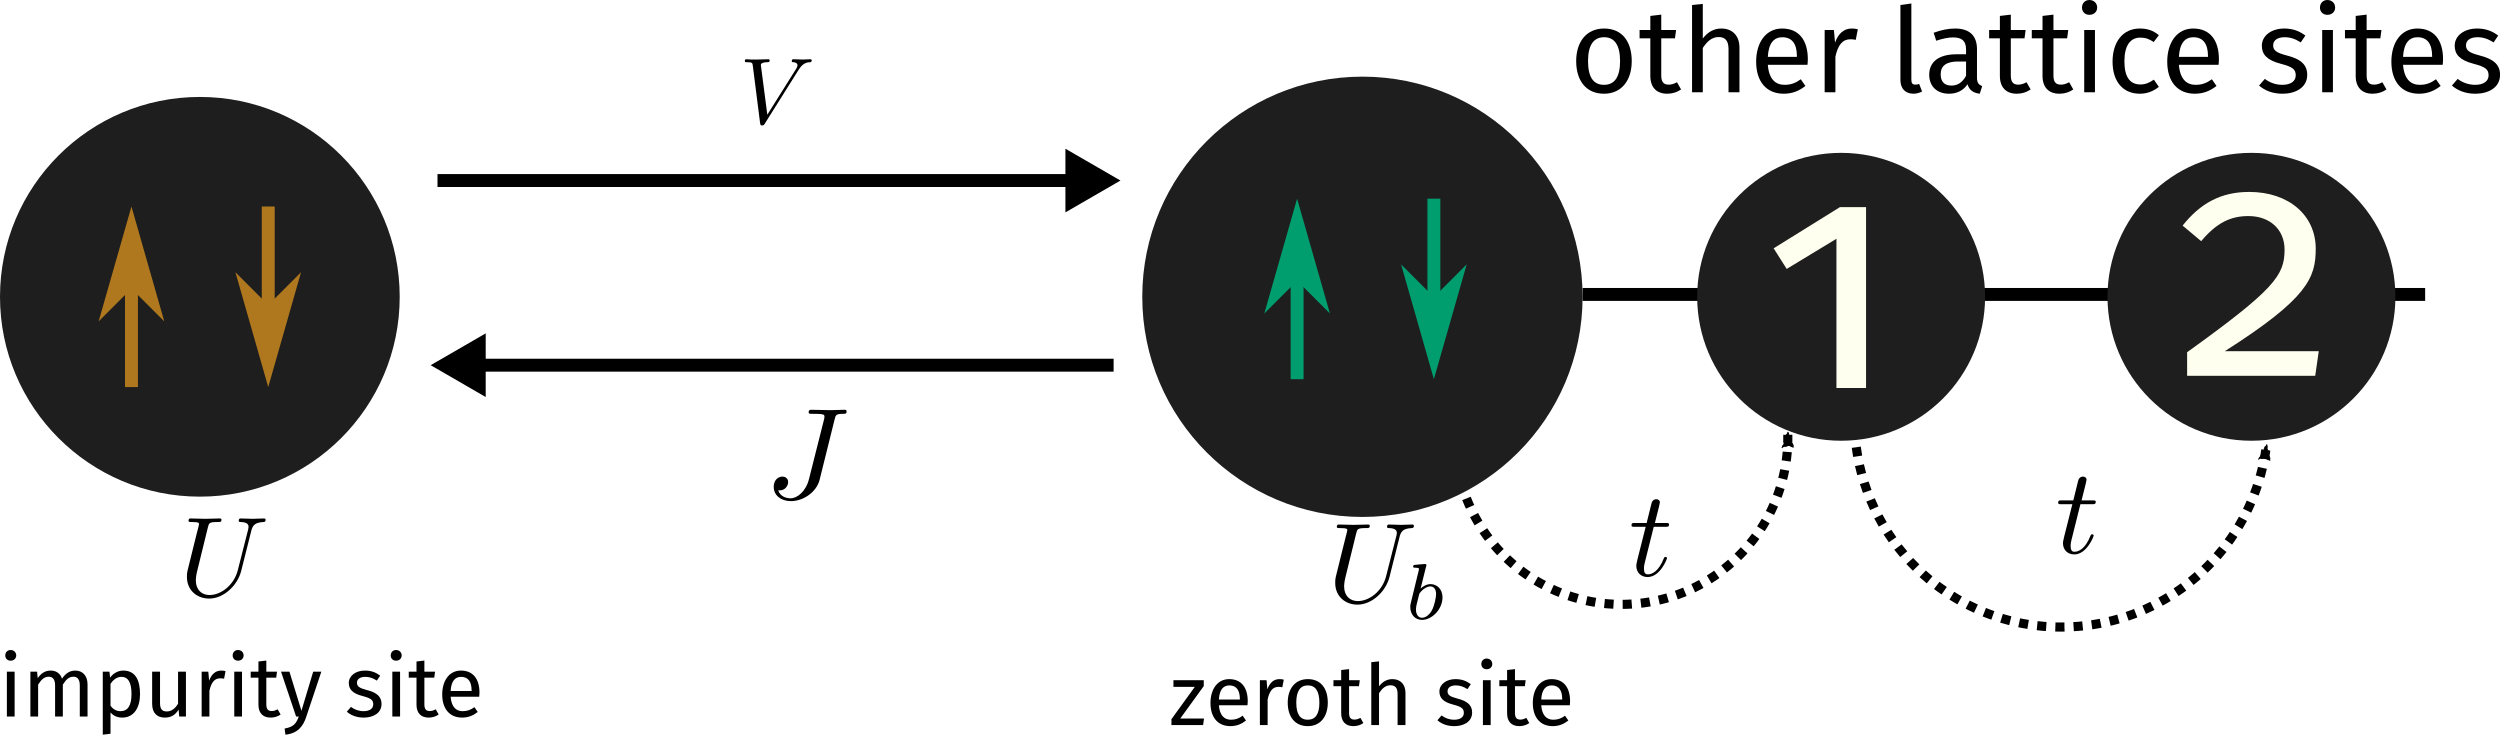 <?xml version="1.0" encoding="UTF-8" standalone="no"?>
<svg
   width="548.352pt"
   height="161.147pt"
   viewBox="0 0 548.352 161.147"
   version="1.2"
   id="svg32714"
   sodipodi:docname="zeromode_bare.svg"
   inkscape:version="1.1.2 (0a00cf5339, 2022-02-04, custom)"
   xmlns:inkscape="http://www.inkscape.org/namespaces/inkscape"
   xmlns:sodipodi="http://sodipodi.sourceforge.net/DTD/sodipodi-0.dtd"
   xmlns="http://www.w3.org/2000/svg"
   xmlns:svg="http://www.w3.org/2000/svg"
   xmlns:ns2="http://www.iki.fi/pav/software/textext/">
  <sodipodi:namedview
     id="namedview32716"
     pagecolor="#505050"
     bordercolor="#eeeeee"
     borderopacity="1"
     inkscape:pageshadow="0"
     inkscape:pageopacity="0"
     inkscape:pagecheckerboard="0"
     inkscape:document-units="pt"
     showgrid="false"
     inkscape:zoom="1.3335911"
     inkscape:cx="379.80157"
     inkscape:cy="185.96405"
     inkscape:window-width="1024"
     inkscape:window-height="702"
     inkscape:window-x="0"
     inkscape:window-y="29"
     inkscape:window-maximized="1"
     inkscape:current-layer="svg32714"
     inkscape:snap-bbox="true"
     inkscape:object-paths="true"
     inkscape:snap-intersection-paths="true"
     inkscape:snap-global="false" />
  <defs
     id="defs32609">
    <marker
       style="overflow:visible"
       id="marker9621"
       refX="0"
       refY="0"
       orient="auto"
       inkscape:stockid="Arrow2Mend"
       inkscape:isstock="true">
      <path
         transform="scale(-0.6)"
         d="M 8.719,4.034 -2.207,0.016 8.719,-4.002 c -1.745,2.372 -1.735,5.617 -6e-7,8.035 z"
         style="fill:context-stroke;fill-rule:evenodd;stroke:context-stroke;stroke-width:0.625;stroke-linejoin:round"
         id="path9619" />
    </marker>
    <marker
       style="overflow:visible"
       id="Arrow2Mend"
       refX="0"
       refY="0"
       orient="auto"
       inkscape:stockid="Arrow2Mend"
       inkscape:isstock="true">
      <path
         transform="scale(-0.6)"
         d="M 8.719,4.034 -2.207,0.016 8.719,-4.002 c -1.745,2.372 -1.735,5.617 -6e-7,8.035 z"
         style="fill:context-stroke;fill-rule:evenodd;stroke:context-stroke;stroke-width:0.625;stroke-linejoin:round"
         id="path9370" />
    </marker>
    <marker
       style="overflow:visible"
       id="Arrow2Lend"
       refX="0"
       refY="0"
       orient="auto"
       inkscape:stockid="Arrow2Lend"
       inkscape:isstock="true">
      <path
         transform="matrix(-1.1,0,0,-1.1,-1.1,0)"
         d="M 8.719,4.034 -2.207,0.016 8.719,-4.002 c -1.745,2.372 -1.735,5.617 -6e-7,8.035 z"
         style="fill:context-stroke;fill-rule:evenodd;stroke:context-stroke;stroke-width:0.625;stroke-linejoin:round"
         id="path9364" />
    </marker>
    <inkscape:path-effect
       effect="spiro"
       id="path-effect8375"
       is_visible="true"
       lpeversion="1" />
    <inkscape:path-effect
       effect="spiro"
       id="path-effect8371"
       is_visible="true"
       lpeversion="1" />
    <inkscape:path-effect
       effect="spiro"
       id="path-effect8334"
       is_visible="true"
       lpeversion="1" />
    <inkscape:path-effect
       effect="spiro"
       id="path-effect8213"
       is_visible="true"
       lpeversion="1" />
    <clipPath
       id="clip1">
      <path
         d="m 28,134 h 11 v 17.242 H 28 Z m 0,0"
         id="path32600" />
    </clipPath>
    <clipPath
       id="clip2">
      <path
         d="m 75,134 h 12 v 17.242 H 75 Z m 0,0"
         id="path32603" />
    </clipPath>
    <clipPath
       id="clip3">
      <path
         d="m 345,133 h 10.316 v 13 H 345 Z m 0,0"
         id="path32606" />
    </clipPath>
    <g
       id="id-d512316c-f310-4ef7-b32f-ea93f87dd485-7">
      <g
         id="id-aec88e65-99b3-4c56-a594-255c12e961eb-5">
        <path
           d="M 5.406,-10.469 H 1.219 V 3.484 h 4.188 z M 4.875,-9.953 V 2.969 H 1.781 V -9.953 Z M 3.234,-4.5 c -0.391,0 -0.938,0.125 -0.938,0.391 0,0.125 0.094,0.234 0.25,0.234 0.031,0 0.078,-0.016 0.125,-0.031 0.172,-0.078 0.312,-0.109 0.516,-0.109 0.5,0 0.609,0.297 0.609,0.688 0,0.531 -0.188,0.719 -0.906,0.766 v 0.844 c 0,0.141 0.125,0.234 0.25,0.234 0.125,0 0.25,-0.094 0.25,-0.234 V -2.172 C 4.062,-2.266 4.344,-2.656 4.344,-3.344 4.344,-3.953 4.094,-4.5 3.234,-4.5 Z m -0.094,3.297 c -0.203,0 -0.344,0.156 -0.344,0.359 0,0.203 0.141,0.359 0.344,0.359 0.203,0 0.344,-0.156 0.344,-0.359 0,-0.203 -0.141,-0.359 -0.344,-0.359 z m 0,0"
           id="id-7c2a457f-f768-4159-9e9f-9df2cc3e5e13-3" />
      </g>
      <g
         id="id-cbdc8fff-0ca5-40b0-a6c3-fd6785a6998c-5">
        <path
           d="M 4.031,-5.25 H 0.484 v 0.781 h 2.5 L 0.25,-0.688 V 0 H 3.953 L 4.062,-0.766 H 1.281 l 2.75,-3.797 z m 0,0"
           id="id-d973a2bc-a0f1-46d3-be99-e1468b8100fd-6" />
      </g>
      <g
         id="id-5686a47d-2053-4c4d-820f-b70b1f5df129-2">
        <path
           d="m 4.922,-2.781 c 0,-1.609 -0.75,-2.594 -2.172,-2.594 -1.359,0 -2.188,1.172 -2.188,2.797 0,1.672 0.859,2.703 2.328,2.703 0.734,0 1.312,-0.25 1.828,-0.656 L 4.328,-1.094 C 3.875,-0.766 3.484,-0.625 2.953,-0.625 c -0.75,0 -1.312,-0.469 -1.406,-1.688 h 3.344 c 0.016,-0.125 0.031,-0.297 0.031,-0.469 z M 4,-2.984 H 1.547 c 0.062,-1.172 0.531,-1.656 1.219,-1.656 0.828,0 1.234,0.562 1.234,1.594 z m 0,0"
           id="id-a332717d-d305-44bd-a0ed-aad2acac9b2e-9" />
      </g>
      <g
         id="id-0e774e49-ecc7-4b16-9075-b05632ae91b5-1">
        <path
           d="m 3.203,-5.375 c -0.641,0 -1.125,0.406 -1.406,1.188 L 1.703,-5.25 H 0.922 V 0 h 0.906 v -3 c 0.219,-1 0.609,-1.469 1.266,-1.469 0.188,0 0.297,0.016 0.453,0.047 L 3.719,-5.312 C 3.562,-5.359 3.375,-5.375 3.203,-5.375 Z m 0,0"
           id="id-af3d88dc-cd40-4e0c-89bc-b4785b17be2d-2" />
      </g>
      <g
         id="id-b16cf8d5-1627-44bd-a3e3-091b7fd09800-7">
        <path
           d="m 2.922,-5.375 c -1.5,0 -2.359,1.125 -2.359,2.75 0,1.672 0.859,2.75 2.344,2.75 C 4.391,0.125 5.25,-1 5.25,-2.625 c 0,-1.672 -0.828,-2.75 -2.328,-2.75 z m 0,0.734 c 0.859,0 1.344,0.641 1.344,2.016 0,1.375 -0.484,2 -1.359,2 -0.875,0 -1.344,-0.625 -1.344,-2 0,-1.375 0.484,-2.016 1.359,-2.016 z m 0,0"
           id="id-20005495-b261-4cc2-b6b6-ed297e2db39b-0" />
      </g>
      <g
         id="id-6b9ff16d-207e-4e6d-bab3-4e5b23972824-9">
        <path
           d="m 3.25,-0.844 c -0.266,0.141 -0.469,0.203 -0.703,0.203 -0.453,0 -0.625,-0.25 -0.625,-0.781 v -3.125 h 1.156 L 3.172,-5.25 h -1.25 V -6.547 L 1,-6.438 V -5.25 H 0.094 v 0.703 H 1 V -1.375 c 0,0.969 0.531,1.5 1.422,1.5 C 2.875,0.125 3.25,0 3.594,-0.234 Z m 0,0"
           id="id-32b60361-bbea-40ea-b977-53eb510acd35-3" />
      </g>
      <g
         id="id-71869a43-d697-4ceb-a7f9-8ebf4b864781-6">
        <path
           d="m 3.391,-5.375 c -0.656,0 -1.172,0.328 -1.562,0.844 v -2.922 l -0.906,0.094 V 0 h 0.906 V -3.734 C 2.188,-4.281 2.594,-4.656 3.156,-4.656 3.656,-4.656 4,-4.422 4,-3.641 V 0 H 4.922 V -3.766 C 4.922,-4.75 4.344,-5.375 3.391,-5.375 Z m 0,0"
           id="id-1e3d112e-4560-4763-824b-0e30cffc45d8-0" />
      </g>
      <g
         id="id-1e91a301-79e9-4d0c-a978-b6b3c6a52f9e-6">
        <path
           d="m 2.375,-5.375 c -1.094,0 -1.891,0.609 -1.891,1.453 0,0.734 0.438,1.219 1.578,1.516 1.016,0.266 1.281,0.469 1.281,0.984 0,0.5 -0.438,0.797 -1.125,0.797 -0.578,0 -1.062,-0.188 -1.484,-0.5 L 0.25,-0.562 c 0.453,0.391 1.094,0.688 1.984,0.688 1.062,0 2.078,-0.5 2.078,-1.594 0,-0.922 -0.641,-1.359 -1.75,-1.641 -0.844,-0.219 -1.125,-0.422 -1.125,-0.844 0,-0.422 0.359,-0.688 0.969,-0.688 0.484,0 0.891,0.141 1.359,0.438 L 4.156,-4.781 C 3.656,-5.156 3.109,-5.375 2.375,-5.375 Z m 0,0"
           id="id-53a9d073-0486-42ca-ac9a-a430e0ddfb98-2" />
      </g>
      <g
         id="id-0db217cc-3c59-4772-870f-536584d3a0e2-6">
        <path
           d="m 1.359,-7.781 c -0.375,0 -0.625,0.281 -0.625,0.641 0,0.344 0.25,0.609 0.625,0.609 0.391,0 0.656,-0.266 0.656,-0.609 C 2.016,-7.5 1.75,-7.781 1.359,-7.781 Z M 1.828,-5.25 H 0.922 V 0 h 0.906 z m 0,0"
           id="id-87b2e3dc-de9a-40b7-8807-e8766aeb7488-1" />
      </g>
    </g>
  </defs>
  <path
     style="fill:#1e1e1e;fill-opacity:1;fill-rule:nonzero;stroke:none"
     d="m 87.672,65.1 c 0,24.211 -19.629,43.836 -43.836,43.836 C 19.625,108.936 0,89.311 0,65.1 0,40.893 19.625,21.264 43.836,21.264 c 24.207,0 43.836,19.629 43.836,43.836 z m 0,0"
     id="path32611" />
  <path
     style="fill:#1e1e1e;fill-opacity:1;fill-rule:nonzero;stroke:none"
     d="m 347.125,65.1 c 0,26.672 -21.621,48.289 -48.289,48.289 -26.672,0 -48.289,-21.617 -48.289,-48.289 0,-26.668 21.617,-48.289 48.289,-48.289 26.668,0 48.289,21.621 48.289,48.289 z m 0,0"
     id="path32613" />
  <path
     style="fill:none;stroke:#b0781e;stroke-width:2.835;stroke-linecap:butt;stroke-linejoin:miter;stroke-miterlimit:4;stroke-opacity:1"
     d="M 28.836,84.901 V 50.885"
     id="path32615" />
  <path
     style="fill:#b0781e;fill-opacity:1;fill-rule:evenodd;stroke:#b0781e;stroke-width:1.512;stroke-linecap:butt;stroke-linejoin:miter;stroke-miterlimit:4;stroke-opacity:1"
     d="m 28.836,62.225 5.668,5.668 -5.668,-19.84 -5.672,19.84 z m 0,0"
     id="path32617" />
  <path
     style="fill:none;stroke:#b0781e;stroke-width:2.835;stroke-linecap:butt;stroke-linejoin:miter;stroke-miterlimit:4;stroke-opacity:1"
     d="M 58.836,45.299 V 79.315"
     id="path32619" />
  <path
     style="fill:#b0781e;fill-opacity:1;fill-rule:evenodd;stroke:#b0781e;stroke-width:1.512;stroke-linecap:butt;stroke-linejoin:miter;stroke-miterlimit:4;stroke-opacity:1"
     d="m 58.836,67.975 -5.672,-5.668 5.672,19.844 5.668,-19.844 z m 0,0"
     id="path32621" />
  <path
     style="fill:none;stroke:#009e6e;stroke-width:2.835;stroke-linecap:butt;stroke-linejoin:miter;stroke-miterlimit:4;stroke-opacity:1"
     d="M 284.508,83.174 V 49.163"
     id="path32623" />
  <path
     style="fill:#009e6e;fill-opacity:1;fill-rule:evenodd;stroke:#009e6e;stroke-width:1.512;stroke-linecap:butt;stroke-linejoin:miter;stroke-miterlimit:4;stroke-opacity:1"
     d="m 284.508,60.502 5.672,5.668 -5.672,-19.844 -5.668,19.844 z m 0,0"
     id="path32625" />
  <path
     style="fill:none;stroke:#009e6e;stroke-width:2.835;stroke-linecap:butt;stroke-linejoin:miter;stroke-miterlimit:4;stroke-opacity:1"
     d="M 314.508,43.577 V 77.588"
     id="path32627" />
  <path
     style="fill:#009e6e;fill-opacity:1;fill-rule:evenodd;stroke:#009e6e;stroke-width:1.512;stroke-linecap:butt;stroke-linejoin:miter;stroke-miterlimit:4;stroke-opacity:1"
     d="m 314.508,66.252 -5.668,-5.672 5.668,19.844 5.672,-19.844 z m 0,0"
     id="path32629" />
  <path
     style="fill:none;stroke:#000000;stroke-width:2.835;stroke-linecap:butt;stroke-linejoin:miter;stroke-miterlimit:4;stroke-opacity:1"
     d="M 95.961,39.6 H 237.711"
     id="path32631" />
  <path
     style="fill:#000000;fill-opacity:1;fill-rule:evenodd;stroke:#000000;stroke-width:1.512;stroke-linecap:butt;stroke-linejoin:miter;stroke-miterlimit:4;stroke-opacity:1"
     d="m 244.254,39.6 -9.809,5.672 V 33.932 Z m 0,0"
     id="path32633" />
  <path
     style="fill:none;stroke:#000000;stroke-width:2.835;stroke-linecap:butt;stroke-linejoin:miter;stroke-miterlimit:4;stroke-opacity:1"
     d="m 244.262,80.1 h -141.75"
     id="path32635" />
  <path
     style="fill:#000000;fill-opacity:1;fill-rule:evenodd;stroke:#000000;stroke-width:1.512;stroke-linecap:butt;stroke-linejoin:miter;stroke-miterlimit:4;stroke-opacity:1"
     d="m 95.973,80.1 9.805,-5.668 v 11.34 z m 0,0"
     id="path32637" />
  <g
     ns2:version="1.6.0"
     ns2:texconverter="pdflatex"
     ns2:pdfconverter="inkscape"
     ns2:text="$U_b$"
     ns2:preamble="/home/kirito/.config/inkscape/textext.tex"
     ns2:scale="2.5"
     ns2:alignment="middle center"
     ns2:stroke-to-path="0"
     transform="matrix(2.5,0,0,2.5,292.867,115.048)"
     ns2:jacobian_sqrt="2.5"
     id="g34217">
    <defs
       id="id-8ab35b15-088f-4598-b37e-567cdc66d2aa">
      <g
         id="id-b661bff2-d558-4e91-be1b-9e56c87d042c">
        <symbol
           overflow="visible"
           id="id-3e0a2efb-3a0a-4af4-8feb-a7db67fe96cb">
          <path
             style="stroke:none"
             d=""
             id="id-fef532e4-4de6-4402-903b-f783ae0251e3" />
        </symbol>
        <symbol
           overflow="visible"
           id="id-3c2c67e8-fd0a-44f2-9f5f-3f955b5882ee">
          <path
             style="stroke:none"
             d="M 6.328,-5.766 C 6.438,-6.172 6.609,-6.469 7.406,-6.5 c 0.047,0 0.172,-0.016 0.172,-0.203 0,0 0,-0.109 -0.125,-0.109 -0.328,0 -0.688,0.031 -1.016,0.031 -0.344,0 -0.719,-0.031 -1.047,-0.031 -0.062,0 -0.172,0 -0.172,0.203 C 5.219,-6.5 5.312,-6.5 5.391,-6.5 c 0.578,0.016 0.688,0.219 0.688,0.438 0,0.031 -0.031,0.188 -0.031,0.203 l -0.906,3.562 C 4.812,-0.953 3.656,-0.094 2.656,-0.094 c -0.672,0 -1.203,-0.438 -1.203,-1.297 0,-0.016 0,-0.328 0.109,-0.766 L 2.516,-6.047 C 2.609,-6.406 2.625,-6.5 3.359,-6.5 c 0.266,0 0.344,0 0.344,-0.203 0,-0.109 -0.109,-0.109 -0.141,-0.109 -0.281,0 -1,0.031 -1.281,0.031 -0.281,0 -1,-0.031 -1.281,-0.031 -0.078,0 -0.188,0 -0.188,0.203 C 0.812,-6.5 0.891,-6.5 1.094,-6.5 c 0.016,0 0.203,0 0.375,0.016 0.172,0.031 0.266,0.031 0.266,0.172 0,0.047 -0.109,0.469 -0.172,0.703 l -0.219,0.875 C 1.25,-4.344 0.781,-2.469 0.734,-2.266 0.672,-2 0.672,-1.844 0.672,-1.688 c 0,1.203 0.906,1.906 1.953,1.906 1.25,0 2.484,-1.125 2.812,-2.438 z m 0,0"
             id="id-5ce49387-8134-426d-953d-0dfd52b13709" />
        </symbol>
        <symbol
           overflow="visible"
           id="id-75d0fc9b-62d5-4c88-9af6-48ef845bf78e">
          <path
             style="stroke:none"
             d=""
             id="id-e56b9e0d-959d-4e14-92ac-18bb0784147a" />
        </symbol>
        <symbol
           overflow="visible"
           id="id-2f938b14-7be3-4978-8589-01cc7ca454db">
          <path
             style="stroke:none"
             d="m 1.844,-4.625 c 0,-0.016 0.031,-0.109 0.031,-0.109 0,-0.047 -0.031,-0.109 -0.125,-0.109 -0.141,0 -0.719,0.062 -0.891,0.078 -0.047,0 -0.156,0.016 -0.156,0.156 0,0.094 0.109,0.094 0.188,0.094 0.328,0 0.328,0.062 0.328,0.109 0,0.047 -0.062,0.328 -0.109,0.484 l -0.156,0.641 c -0.062,0.25 -0.438,1.766 -0.453,1.859 -0.047,0.172 -0.047,0.266 -0.047,0.344 0,0.703 0.453,1.141 1.031,1.141 0.875,0 1.797,-0.938 1.797,-1.969 0,-0.812 -0.562,-1.172 -1.047,-1.172 -0.359,0 -0.672,0.203 -0.875,0.391 z m -0.359,4.5 c -0.328,0 -0.531,-0.297 -0.531,-0.719 0,-0.25 0.062,-0.484 0.266,-1.281 C 1.25,-2.25 1.25,-2.266 1.391,-2.422 1.656,-2.719 1.969,-2.875 2.219,-2.875 c 0.266,0 0.5,0.203 0.5,0.672 0,0.281 -0.141,1 -0.359,1.406 C 2.188,-0.453 1.844,-0.125 1.484,-0.125 Z m 0,0"
             id="id-77ca1573-47f1-4e67-8f9d-be2c1cbc7faf" />
        </symbol>
      </g>
    </defs>
    <g
       id="id-851908ad-786c-4c70-866b-c98693404ed5"
       transform="translate(-149.384,-127.953)">
      <g
         style="fill:#000000;fill-opacity:1"
         id="id-711da59a-6c9b-43f1-b1b5-8d18b0811f92">
        <g
           transform="translate(148.712,134.765)"
           id="g34505">
          <path
             style="stroke:none"
             d="M 6.328,-5.766 C 6.438,-6.172 6.609,-6.469 7.406,-6.5 c 0.047,0 0.172,-0.016 0.172,-0.203 0,0 0,-0.109 -0.125,-0.109 -0.328,0 -0.688,0.031 -1.016,0.031 -0.344,0 -0.719,-0.031 -1.047,-0.031 -0.062,0 -0.172,0 -0.172,0.203 C 5.219,-6.5 5.312,-6.5 5.391,-6.5 c 0.578,0.016 0.688,0.219 0.688,0.438 0,0.031 -0.031,0.188 -0.031,0.203 l -0.906,3.562 C 4.812,-0.953 3.656,-0.094 2.656,-0.094 c -0.672,0 -1.203,-0.438 -1.203,-1.297 0,-0.016 0,-0.328 0.109,-0.766 L 2.516,-6.047 C 2.609,-6.406 2.625,-6.5 3.359,-6.5 c 0.266,0 0.344,0 0.344,-0.203 0,-0.109 -0.109,-0.109 -0.141,-0.109 -0.281,0 -1,0.031 -1.281,0.031 -0.281,0 -1,-0.031 -1.281,-0.031 -0.078,0 -0.188,0 -0.188,0.203 C 0.812,-6.5 0.891,-6.5 1.094,-6.5 c 0.016,0 0.203,0 0.375,0.016 0.172,0.031 0.266,0.031 0.266,0.172 0,0.047 -0.109,0.469 -0.172,0.703 l -0.219,0.875 C 1.25,-4.344 0.781,-2.469 0.734,-2.266 0.672,-2 0.672,-1.844 0.672,-1.688 c 0,1.203 0.906,1.906 1.953,1.906 1.25,0 2.484,-1.125 2.812,-2.438 z m 0,0"
             id="id-688ba641-a704-4723-91e6-89fde031d7b6" />
        </g>
      </g>
      <g
         style="fill:#000000;fill-opacity:1"
         id="id-2c19dde1-5f67-44e2-8675-f05e9e9ef39d">
        <g
           transform="translate(155.515,136.259)"
           id="g34509">
          <path
             style="stroke:none"
             d="m 1.844,-4.625 c 0,-0.016 0.031,-0.109 0.031,-0.109 0,-0.047 -0.031,-0.109 -0.125,-0.109 -0.141,0 -0.719,0.062 -0.891,0.078 -0.047,0 -0.156,0.016 -0.156,0.156 0,0.094 0.109,0.094 0.188,0.094 0.328,0 0.328,0.062 0.328,0.109 0,0.047 -0.062,0.328 -0.109,0.484 l -0.156,0.641 c -0.062,0.25 -0.438,1.766 -0.453,1.859 -0.047,0.172 -0.047,0.266 -0.047,0.344 0,0.703 0.453,1.141 1.031,1.141 0.875,0 1.797,-0.938 1.797,-1.969 0,-0.812 -0.562,-1.172 -1.047,-1.172 -0.359,0 -0.672,0.203 -0.875,0.391 z m -0.359,4.5 c -0.328,0 -0.531,-0.297 -0.531,-0.719 0,-0.25 0.062,-0.484 0.266,-1.281 C 1.25,-2.25 1.25,-2.266 1.391,-2.422 1.656,-2.719 1.969,-2.875 2.219,-2.875 c 0.266,0 0.5,0.203 0.5,0.672 0,0.281 -0.141,1 -0.359,1.406 C 2.188,-0.453 1.844,-0.125 1.484,-0.125 Z m 0,0"
             id="id-c165ccb8-45b8-40e5-8ed0-3a8fe86ca22c" />
        </g>
      </g>
    </g>
  </g>
  <g
     transform="matrix(1.875,0,0,1.875,1.156,142.573)"
     ns2:version="1.3.0"
     ns2:texconverter="pdflatex"
     ns2:pdfconverter="inkscape"
     ns2:text="impurity site"
     ns2:preamble="/home/abhirup/textext.tex"
     ns2:scale="2.5"
     ns2:alignment="middle center"
     ns2:inkscapeversion="1.1.2"
     ns2:jacobian_sqrt="1.875"
     id="g6237">
    <defs
       id="id-cddaa2f2-109c-45e1-8620-c3fbb6070a55">
      <g
         id="id-36d3d313-1e37-4550-8f0b-445bc3e18518">
        <g
           id="id-906733d4-a90b-46e8-8ae3-77602c5b93bc">
          <path
             d="M 5.406,-10.469 H 1.219 V 3.484 h 4.188 z M 4.875,-9.953 V 2.969 H 1.781 V -9.953 Z M 3.234,-4.5 c -0.391,0 -0.938,0.125 -0.938,0.391 0,0.125 0.094,0.234 0.25,0.234 0.031,0 0.078,-0.016 0.125,-0.031 0.172,-0.078 0.312,-0.109 0.516,-0.109 0.5,0 0.609,0.297 0.609,0.688 0,0.531 -0.188,0.719 -0.906,0.766 v 0.844 c 0,0.141 0.125,0.234 0.25,0.234 0.125,0 0.25,-0.094 0.25,-0.234 V -2.172 C 4.062,-2.266 4.344,-2.656 4.344,-3.344 4.344,-3.953 4.094,-4.5 3.234,-4.5 Z m -0.094,3.297 c -0.203,0 -0.344,0.156 -0.344,0.359 0,0.203 0.141,0.359 0.344,0.359 0.203,0 0.344,-0.156 0.344,-0.359 0,-0.203 -0.141,-0.359 -0.344,-0.359 z m 0,0"
             id="id-b52cb2dd-5d8c-4be9-9492-f5f368581e41" />
        </g>
        <g
           id="id-a0a99f13-57af-44e6-9d89-9807ca744f58">
          <path
             d="m 1.359,-7.781 c -0.375,0 -0.625,0.281 -0.625,0.641 0,0.344 0.25,0.609 0.625,0.609 0.391,0 0.656,-0.266 0.656,-0.609 C 2.016,-7.5 1.75,-7.781 1.359,-7.781 Z M 1.828,-5.25 H 0.922 V 0 h 0.906 z m 0,0"
             id="id-c4b50d3a-1d7f-4a89-9c77-3fe45d0cd35d" />
        </g>
        <g
           id="id-79bfbc32-41b6-4cd0-97c8-170cb187dc89">
          <path
             d="M 6.188,-5.375 C 5.484,-5.375 5,-5 4.625,-4.422 4.422,-5.031 3.953,-5.375 3.297,-5.375 c -0.688,0 -1.156,0.359 -1.516,0.891 L 1.703,-5.25 H 0.922 V 0 h 0.906 V -3.734 C 2.188,-4.281 2.5,-4.656 3.078,-4.656 c 0.391,0 0.734,0.234 0.734,1.016 V 0 h 0.906 v -3.734 c 0.359,-0.547 0.672,-0.922 1.25,-0.922 0.391,0 0.734,0.234 0.734,1.016 V 0 h 0.906 V -3.766 C 7.609,-4.75 7.047,-5.375 6.188,-5.375 Z m 0,0"
             id="id-0a77de24-03ca-45ef-88fc-32ca285213fd" />
        </g>
        <g
           id="id-891a2ad6-0cda-4a20-9ed6-ba5ac11304ff">
          <path
             d="m 3.328,-5.375 c -0.594,0 -1.172,0.297 -1.547,0.828 L 1.703,-5.25 h -0.781 v 7.375 l 0.906,-0.109 v -2.5 c 0.344,0.422 0.812,0.609 1.375,0.609 1.359,0 2.078,-1.156 2.078,-2.75 0,-1.656 -0.562,-2.75 -1.953,-2.75 z m -0.344,4.75 c -0.469,0 -0.875,-0.234 -1.156,-0.641 v -2.562 c 0.281,-0.422 0.719,-0.812 1.266,-0.812 0.797,0 1.188,0.641 1.188,2.016 0,1.375 -0.453,2 -1.297,2 z m 0,0"
             id="id-36c8309f-69b3-4907-9d66-2625769761ae" />
        </g>
        <g
           id="id-3dedce45-82f8-4295-b9d7-85decdbb2fe1">
          <path
             d="M 4.812,-5.25 H 3.891 v 3.75 c -0.312,0.516 -0.734,0.906 -1.312,0.906 -0.562,0 -0.797,-0.281 -0.797,-0.984 V -5.25 H 0.859 v 3.766 c 0,1.031 0.547,1.609 1.469,1.609 0.75,0 1.234,-0.297 1.625,-0.938 L 4.031,0 H 4.812 Z m 0,0"
             id="id-78e2eaaf-21a6-4e3f-8d09-bbc6a48eeebb" />
        </g>
        <g
           id="id-f34ae48b-8cc8-4efc-9615-1c2f8cc661ee">
          <path
             d="m 3.203,-5.375 c -0.641,0 -1.125,0.406 -1.406,1.188 L 1.703,-5.25 H 0.922 V 0 h 0.906 v -3 c 0.219,-1 0.609,-1.469 1.266,-1.469 0.188,0 0.297,0.016 0.453,0.047 L 3.719,-5.312 C 3.562,-5.359 3.375,-5.375 3.203,-5.375 Z m 0,0"
             id="id-50054453-2106-4282-8fd2-00c5f731b5ec" />
        </g>
        <g
           id="id-1b34e325-b778-4c8d-9fe8-e612857f7851">
          <path
             d="m 3.25,-0.844 c -0.266,0.141 -0.469,0.203 -0.703,0.203 -0.453,0 -0.625,-0.25 -0.625,-0.781 v -3.125 h 1.156 L 3.172,-5.25 h -1.25 V -6.547 L 1,-6.438 V -5.25 H 0.094 v 0.703 H 1 V -1.375 c 0,0.969 0.531,1.5 1.422,1.5 C 2.875,0.125 3.25,0 3.594,-0.234 Z m 0,0"
             id="id-1e4163c9-7892-41a8-ab3e-cdd49ac03905" />
        </g>
        <g
           id="id-22f25420-ca3f-46fb-b03d-6cbeaf93bb01">
          <path
             d="M 4.812,-5.25 H 3.859 l -1.375,4.578 L 1.078,-5.25 H 0.094 L 1.859,0 h 0.312 C 1.875,0.812 1.578,1.219 0.516,1.406 L 0.609,2.125 C 2.062,1.969 2.688,1.141 3.047,0.031 Z m 0,0"
             id="id-c880fd0b-1344-4a6c-b9ce-f04573761060" />
        </g>
        <g
           id="id-32f6fd4f-44cd-4cca-974e-f01a293fdba1">
          <path
             d="m 2.375,-5.375 c -1.094,0 -1.891,0.609 -1.891,1.453 0,0.734 0.438,1.219 1.578,1.516 1.016,0.266 1.281,0.469 1.281,0.984 0,0.5 -0.438,0.797 -1.125,0.797 -0.578,0 -1.062,-0.188 -1.484,-0.5 L 0.25,-0.562 c 0.453,0.391 1.094,0.688 1.984,0.688 1.062,0 2.078,-0.5 2.078,-1.594 0,-0.922 -0.641,-1.359 -1.75,-1.641 -0.844,-0.219 -1.125,-0.422 -1.125,-0.844 0,-0.422 0.359,-0.688 0.969,-0.688 0.484,0 0.891,0.141 1.359,0.438 L 4.156,-4.781 C 3.656,-5.156 3.109,-5.375 2.375,-5.375 Z m 0,0"
             id="id-a3e495f2-7607-4892-9652-7c8e3222683a" />
        </g>
        <g
           id="id-cfc042ee-1e65-4b3f-8b13-7eebe71bad80">
          <path
             d="m 4.922,-2.781 c 0,-1.609 -0.75,-2.594 -2.172,-2.594 -1.359,0 -2.188,1.172 -2.188,2.797 0,1.672 0.859,2.703 2.328,2.703 0.734,0 1.312,-0.25 1.828,-0.656 L 4.328,-1.094 C 3.875,-0.766 3.484,-0.625 2.953,-0.625 c -0.75,0 -1.312,-0.469 -1.406,-1.688 h 3.344 c 0.016,-0.125 0.031,-0.297 0.031,-0.469 z M 4,-2.984 H 1.547 c 0.062,-1.172 0.531,-1.656 1.219,-1.656 0.828,0 1.234,0.562 1.234,1.594 z m 0,0"
             id="id-bf42e50f-6e44-4083-a932-daf8e1b7cc2d" />
        </g>
      </g>
    </defs>
    <g
       fill="#000000"
       fill-opacity="1"
       id="id-3cdc44e3-5492-4f29-a288-bdf29130e0de"
       transform="translate(-149.446,-126.984)">
      <g
         transform="translate(148.712,134.765)"
         id="g6198">
        <path
           d="m 1.359,-7.781 c -0.375,0 -0.625,0.281 -0.625,0.641 0,0.344 0.25,0.609 0.625,0.609 0.391,0 0.656,-0.266 0.656,-0.609 C 2.016,-7.5 1.75,-7.781 1.359,-7.781 Z M 1.828,-5.25 H 0.922 V 0 h 0.906 z m 0,0"
           id="id-9523b5ba-a8d9-4288-af18-98c6fb522507" />
      </g>
      <g
         transform="translate(151.462,134.765)"
         id="g6201">
        <path
           d="M 6.188,-5.375 C 5.484,-5.375 5,-5 4.625,-4.422 4.422,-5.031 3.953,-5.375 3.297,-5.375 c -0.688,0 -1.156,0.359 -1.516,0.891 L 1.703,-5.25 H 0.922 V 0 h 0.906 V -3.734 C 2.188,-4.281 2.5,-4.656 3.078,-4.656 c 0.391,0 0.734,0.234 0.734,1.016 V 0 h 0.906 v -3.734 c 0.359,-0.547 0.672,-0.922 1.25,-0.922 0.391,0 0.734,0.234 0.734,1.016 V 0 h 0.906 V -3.766 C 7.609,-4.75 7.047,-5.375 6.188,-5.375 Z m 0,0"
           id="id-cce0be56-2b57-4650-a3af-5609bb1e3e00" />
      </g>
      <g
         transform="translate(159.93,134.765)"
         id="g6204">
        <path
           d="m 3.328,-5.375 c -0.594,0 -1.172,0.297 -1.547,0.828 L 1.703,-5.25 h -0.781 v 7.375 l 0.906,-0.109 v -2.5 c 0.344,0.422 0.812,0.609 1.375,0.609 1.359,0 2.078,-1.156 2.078,-2.75 0,-1.656 -0.562,-2.75 -1.953,-2.75 z m -0.344,4.75 c -0.469,0 -0.875,-0.234 -1.156,-0.641 v -2.562 c 0.281,-0.422 0.719,-0.812 1.266,-0.812 0.797,0 1.188,0.641 1.188,2.016 0,1.375 -0.453,2 -1.297,2 z m 0,0"
           id="id-109847e2-9db5-4767-9029-37b09cc71cbb" />
      </g>
      <g
         transform="translate(165.768,134.765)"
         id="g6207">
        <path
           d="M 4.812,-5.25 H 3.891 v 3.75 c -0.312,0.516 -0.734,0.906 -1.312,0.906 -0.562,0 -0.797,-0.281 -0.797,-0.984 V -5.25 H 0.859 v 3.766 c 0,1.031 0.547,1.609 1.469,1.609 0.75,0 1.234,-0.297 1.625,-0.938 L 4.031,0 H 4.812 Z m 0,0"
           id="id-9f902a92-338c-48b9-b2a9-36d57d3ceaf2" />
      </g>
      <g
         transform="translate(171.496,134.765)"
         id="g6210">
        <path
           d="m 3.203,-5.375 c -0.641,0 -1.125,0.406 -1.406,1.188 L 1.703,-5.25 H 0.922 V 0 h 0.906 v -3 c 0.219,-1 0.609,-1.469 1.266,-1.469 0.188,0 0.297,0.016 0.453,0.047 L 3.719,-5.312 C 3.562,-5.359 3.375,-5.375 3.203,-5.375 Z m 0,0"
           id="id-9addae2c-288d-4b8f-9570-182c26204332" />
      </g>
      <g
         transform="translate(175.312,134.765)"
         id="g6213">
        <path
           d="m 1.359,-7.781 c -0.375,0 -0.625,0.281 -0.625,0.641 0,0.344 0.25,0.609 0.625,0.609 0.391,0 0.656,-0.266 0.656,-0.609 C 2.016,-7.5 1.75,-7.781 1.359,-7.781 Z M 1.828,-5.25 H 0.922 V 0 h 0.906 z m 0,0"
           id="id-e0d483d8-55e8-461f-8af7-14d58bdb0249" />
      </g>
      <g
         transform="translate(178.062,134.765)"
         id="g6216">
        <path
           d="m 3.25,-0.844 c -0.266,0.141 -0.469,0.203 -0.703,0.203 -0.453,0 -0.625,-0.25 -0.625,-0.781 v -3.125 h 1.156 L 3.172,-5.25 h -1.25 V -6.547 L 1,-6.438 V -5.25 H 0.094 v 0.703 H 1 V -1.375 c 0,0.969 0.531,1.5 1.422,1.5 C 2.875,0.125 3.25,0 3.594,-0.234 Z m 0,0"
           id="id-99dba202-678f-40eb-a35f-62c04140aa3e" />
      </g>
    </g>
    <g
       fill="#000000"
       fill-opacity="1"
       id="id-e58b1f04-ef12-452f-86a3-ee037d0ac5dd"
       transform="translate(-149.446,-126.984)">
      <g
         transform="translate(181.609,134.765)"
         id="g6220">
        <path
           d="M 4.812,-5.25 H 3.859 l -1.375,4.578 L 1.078,-5.25 H 0.094 L 1.859,0 h 0.312 C 1.875,0.812 1.578,1.219 0.516,1.406 L 0.609,2.125 C 2.062,1.969 2.688,1.141 3.047,0.031 Z m 0,0"
           id="id-cc114e2b-84c3-46fd-bf3d-e7d90d6ac81c" />
      </g>
    </g>
    <g
       fill="#000000"
       fill-opacity="1"
       id="id-36b4df31-f772-4ee1-9b57-51e80b6dc54a"
       transform="translate(-149.446,-126.984)">
      <g
         transform="translate(189.15,134.765)"
         id="g6224">
        <path
           d="m 2.375,-5.375 c -1.094,0 -1.891,0.609 -1.891,1.453 0,0.734 0.438,1.219 1.578,1.516 1.016,0.266 1.281,0.469 1.281,0.984 0,0.5 -0.438,0.797 -1.125,0.797 -0.578,0 -1.062,-0.188 -1.484,-0.5 L 0.25,-0.562 c 0.453,0.391 1.094,0.688 1.984,0.688 1.062,0 2.078,-0.5 2.078,-1.594 0,-0.922 -0.641,-1.359 -1.75,-1.641 -0.844,-0.219 -1.125,-0.422 -1.125,-0.844 0,-0.422 0.359,-0.688 0.969,-0.688 0.484,0 0.891,0.141 1.359,0.438 L 4.156,-4.781 C 3.656,-5.156 3.109,-5.375 2.375,-5.375 Z m 0,0"
           id="id-41e6a151-5067-4f44-9e38-e4f41a623ff6" />
      </g>
      <g
         transform="translate(193.803,134.765)"
         id="g6227">
        <path
           d="m 1.359,-7.781 c -0.375,0 -0.625,0.281 -0.625,0.641 0,0.344 0.25,0.609 0.625,0.609 0.391,0 0.656,-0.266 0.656,-0.609 C 2.016,-7.5 1.75,-7.781 1.359,-7.781 Z M 1.828,-5.25 H 0.922 V 0 h 0.906 z m 0,0"
           id="id-4695071f-4c53-4133-8785-b863406a75c5" />
      </g>
      <g
         transform="translate(196.552,134.765)"
         id="g6230">
        <path
           d="m 3.25,-0.844 c -0.266,0.141 -0.469,0.203 -0.703,0.203 -0.453,0 -0.625,-0.25 -0.625,-0.781 v -3.125 h 1.156 L 3.172,-5.25 h -1.25 V -6.547 L 1,-6.438 V -5.25 H 0.094 v 0.703 H 1 V -1.375 c 0,0.969 0.531,1.5 1.422,1.5 C 2.875,0.125 3.25,0 3.594,-0.234 Z m 0,0"
           id="id-2d264f55-2273-4d36-9457-b0a93da27dcc" />
      </g>
    </g>
    <g
       fill="#000000"
       fill-opacity="1"
       id="id-647cc400-0a65-4a57-b14c-ebf7ff146f55"
       transform="translate(-149.446,-126.984)">
      <g
         transform="translate(199.999,134.765)"
         id="g6234">
        <path
           d="m 4.922,-2.781 c 0,-1.609 -0.75,-2.594 -2.172,-2.594 -1.359,0 -2.188,1.172 -2.188,2.797 0,1.672 0.859,2.703 2.328,2.703 0.734,0 1.312,-0.25 1.828,-0.656 L 4.328,-1.094 C 3.875,-0.766 3.484,-0.625 2.953,-0.625 c -0.75,0 -1.312,-0.469 -1.406,-1.688 h 3.344 c 0.016,-0.125 0.031,-0.297 0.031,-0.469 z M 4,-2.984 H 1.547 c 0.062,-1.172 0.531,-1.656 1.219,-1.656 0.828,0 1.234,0.562 1.234,1.594 z m 0,0"
           id="id-1c6e2b33-d330-4373-ba74-d340231653ba" />
      </g>
    </g>
  </g>
  <g
     transform="matrix(1.875,0,0,1.875,256.945,144.448)"
     ns2:version="1.3.0"
     ns2:texconverter="pdflatex"
     ns2:pdfconverter="inkscape"
     ns2:text="zeroth site"
     ns2:preamble="/home/abhirup/textext.tex"
     ns2:scale="2.5"
     ns2:alignment="middle center"
     ns2:inkscapeversion="1.1.2"
     ns2:jacobian_sqrt="1.875"
     id="g6785">
    <defs
       id="id-cb54b633-2c39-40f7-aca3-3ff6258b21c7">
      <g
         id="id-d512316c-f310-4ef7-b32f-ea93f87dd485">
        <g
           id="id-aec88e65-99b3-4c56-a594-255c12e961eb">
          <path
             d="M 5.406,-10.469 H 1.219 V 3.484 h 4.188 z M 4.875,-9.953 V 2.969 H 1.781 V -9.953 Z M 3.234,-4.5 c -0.391,0 -0.938,0.125 -0.938,0.391 0,0.125 0.094,0.234 0.25,0.234 0.031,0 0.078,-0.016 0.125,-0.031 0.172,-0.078 0.312,-0.109 0.516,-0.109 0.5,0 0.609,0.297 0.609,0.688 0,0.531 -0.188,0.719 -0.906,0.766 v 0.844 c 0,0.141 0.125,0.234 0.25,0.234 0.125,0 0.25,-0.094 0.25,-0.234 V -2.172 C 4.062,-2.266 4.344,-2.656 4.344,-3.344 4.344,-3.953 4.094,-4.5 3.234,-4.5 Z m -0.094,3.297 c -0.203,0 -0.344,0.156 -0.344,0.359 0,0.203 0.141,0.359 0.344,0.359 0.203,0 0.344,-0.156 0.344,-0.359 0,-0.203 -0.141,-0.359 -0.344,-0.359 z m 0,0"
             id="id-7c2a457f-f768-4159-9e9f-9df2cc3e5e13" />
        </g>
        <g
           id="id-cbdc8fff-0ca5-40b0-a6c3-fd6785a6998c">
          <path
             d="M 4.031,-5.25 H 0.484 v 0.781 h 2.5 L 0.25,-0.688 V 0 H 3.953 L 4.062,-0.766 H 1.281 l 2.75,-3.797 z m 0,0"
             id="id-d973a2bc-a0f1-46d3-be99-e1468b8100fd" />
        </g>
        <g
           id="id-5686a47d-2053-4c4d-820f-b70b1f5df129">
          <path
             d="m 4.922,-2.781 c 0,-1.609 -0.75,-2.594 -2.172,-2.594 -1.359,0 -2.188,1.172 -2.188,2.797 0,1.672 0.859,2.703 2.328,2.703 0.734,0 1.312,-0.25 1.828,-0.656 L 4.328,-1.094 C 3.875,-0.766 3.484,-0.625 2.953,-0.625 c -0.75,0 -1.312,-0.469 -1.406,-1.688 h 3.344 c 0.016,-0.125 0.031,-0.297 0.031,-0.469 z M 4,-2.984 H 1.547 c 0.062,-1.172 0.531,-1.656 1.219,-1.656 0.828,0 1.234,0.562 1.234,1.594 z m 0,0"
             id="id-a332717d-d305-44bd-a0ed-aad2acac9b2e" />
        </g>
        <g
           id="id-0e774e49-ecc7-4b16-9075-b05632ae91b5">
          <path
             d="m 3.203,-5.375 c -0.641,0 -1.125,0.406 -1.406,1.188 L 1.703,-5.25 H 0.922 V 0 h 0.906 v -3 c 0.219,-1 0.609,-1.469 1.266,-1.469 0.188,0 0.297,0.016 0.453,0.047 L 3.719,-5.312 C 3.562,-5.359 3.375,-5.375 3.203,-5.375 Z m 0,0"
             id="id-af3d88dc-cd40-4e0c-89bc-b4785b17be2d" />
        </g>
        <g
           id="id-b16cf8d5-1627-44bd-a3e3-091b7fd09800">
          <path
             d="m 2.922,-5.375 c -1.5,0 -2.359,1.125 -2.359,2.75 0,1.672 0.859,2.75 2.344,2.75 C 4.391,0.125 5.25,-1 5.25,-2.625 c 0,-1.672 -0.828,-2.75 -2.328,-2.75 z m 0,0.734 c 0.859,0 1.344,0.641 1.344,2.016 0,1.375 -0.484,2 -1.359,2 -0.875,0 -1.344,-0.625 -1.344,-2 0,-1.375 0.484,-2.016 1.359,-2.016 z m 0,0"
             id="id-20005495-b261-4cc2-b6b6-ed297e2db39b" />
        </g>
        <g
           id="id-6b9ff16d-207e-4e6d-bab3-4e5b23972824">
          <path
             d="m 3.25,-0.844 c -0.266,0.141 -0.469,0.203 -0.703,0.203 -0.453,0 -0.625,-0.25 -0.625,-0.781 v -3.125 h 1.156 L 3.172,-5.25 h -1.25 V -6.547 L 1,-6.438 V -5.25 H 0.094 v 0.703 H 1 V -1.375 c 0,0.969 0.531,1.5 1.422,1.5 C 2.875,0.125 3.25,0 3.594,-0.234 Z m 0,0"
             id="id-32b60361-bbea-40ea-b977-53eb510acd35" />
        </g>
        <g
           id="id-71869a43-d697-4ceb-a7f9-8ebf4b864781">
          <path
             d="m 3.391,-5.375 c -0.656,0 -1.172,0.328 -1.562,0.844 v -2.922 l -0.906,0.094 V 0 h 0.906 V -3.734 C 2.188,-4.281 2.594,-4.656 3.156,-4.656 3.656,-4.656 4,-4.422 4,-3.641 V 0 H 4.922 V -3.766 C 4.922,-4.75 4.344,-5.375 3.391,-5.375 Z m 0,0"
             id="id-1e3d112e-4560-4763-824b-0e30cffc45d8" />
        </g>
        <g
           id="id-1e91a301-79e9-4d0c-a978-b6b3c6a52f9e">
          <path
             d="m 2.375,-5.375 c -1.094,0 -1.891,0.609 -1.891,1.453 0,0.734 0.438,1.219 1.578,1.516 1.016,0.266 1.281,0.469 1.281,0.984 0,0.5 -0.438,0.797 -1.125,0.797 -0.578,0 -1.062,-0.188 -1.484,-0.5 L 0.25,-0.562 c 0.453,0.391 1.094,0.688 1.984,0.688 1.062,0 2.078,-0.5 2.078,-1.594 0,-0.922 -0.641,-1.359 -1.75,-1.641 -0.844,-0.219 -1.125,-0.422 -1.125,-0.844 0,-0.422 0.359,-0.688 0.969,-0.688 0.484,0 0.891,0.141 1.359,0.438 L 4.156,-4.781 C 3.656,-5.156 3.109,-5.375 2.375,-5.375 Z m 0,0"
             id="id-53a9d073-0486-42ca-ac9a-a430e0ddfb98" />
        </g>
        <g
           id="id-0db217cc-3c59-4772-870f-536584d3a0e2">
          <path
             d="m 1.359,-7.781 c -0.375,0 -0.625,0.281 -0.625,0.641 0,0.344 0.25,0.609 0.625,0.609 0.391,0 0.656,-0.266 0.656,-0.609 C 2.016,-7.5 1.75,-7.781 1.359,-7.781 Z M 1.828,-5.25 H 0.922 V 0 h 0.906 z m 0,0"
             id="id-87b2e3dc-de9a-40b7-8807-e8766aeb7488" />
        </g>
      </g>
    </defs>
    <g
       fill="#000000"
       fill-opacity="1"
       id="id-ededd961-2708-419a-ba1d-516eb7a099d4"
       transform="translate(-148.962,-126.984)">
      <g
         transform="translate(148.712,134.765)"
         id="g7414">
        <path
           d="M 4.031,-5.25 H 0.484 v 0.781 h 2.5 L 0.25,-0.688 V 0 H 3.953 L 4.062,-0.766 H 1.281 l 2.75,-3.797 z m 0,0"
           id="id-d6867763-36e0-4385-be50-74bbc4b733a6" />
      </g>
    </g>
    <g
       fill="#000000"
       fill-opacity="1"
       id="id-3dd00220-fc9f-4f02-9b7b-c0bc6120c1ca"
       transform="translate(-148.962,-126.984)">
      <g
         transform="translate(152.966,134.765)"
         id="g7418">
        <path
           d="m 4.922,-2.781 c 0,-1.609 -0.75,-2.594 -2.172,-2.594 -1.359,0 -2.188,1.172 -2.188,2.797 0,1.672 0.859,2.703 2.328,2.703 0.734,0 1.312,-0.25 1.828,-0.656 L 4.328,-1.094 C 3.875,-0.766 3.484,-0.625 2.953,-0.625 c -0.75,0 -1.312,-0.469 -1.406,-1.688 h 3.344 c 0.016,-0.125 0.031,-0.297 0.031,-0.469 z M 4,-2.984 H 1.547 c 0.062,-1.172 0.531,-1.656 1.219,-1.656 0.828,0 1.234,0.562 1.234,1.594 z m 0,0"
           id="id-11377ad3-b6d8-464b-8ed3-f20a74367827" />
      </g>
      <g
         transform="translate(158.386,134.765)"
         id="g7421">
        <path
           d="m 3.203,-5.375 c -0.641,0 -1.125,0.406 -1.406,1.188 L 1.703,-5.25 H 0.922 V 0 h 0.906 v -3 c 0.219,-1 0.609,-1.469 1.266,-1.469 0.188,0 0.297,0.016 0.453,0.047 L 3.719,-5.312 C 3.562,-5.359 3.375,-5.375 3.203,-5.375 Z m 0,0"
           id="id-afc629c3-e528-4a40-8d11-502187619f15" />
      </g>
    </g>
    <g
       fill="#000000"
       fill-opacity="1"
       id="id-bc09f163-5ce4-42d9-bb27-55de37b3d34a"
       transform="translate(-148.962,-126.984)">
      <g
         transform="translate(162.002,134.765)"
         id="g7425">
        <path
           d="m 2.922,-5.375 c -1.5,0 -2.359,1.125 -2.359,2.75 0,1.672 0.859,2.75 2.344,2.75 C 4.391,0.125 5.25,-1 5.25,-2.625 c 0,-1.672 -0.828,-2.75 -2.328,-2.75 z m 0,0.734 c 0.859,0 1.344,0.641 1.344,2.016 0,1.375 -0.484,2 -1.359,2 -0.875,0 -1.344,-0.625 -1.344,-2 0,-1.375 0.484,-2.016 1.359,-2.016 z m 0,0"
           id="id-8466b37f-22b5-445c-ac48-b0fe6ef458c7" />
      </g>
      <g
         transform="translate(167.82,134.765)"
         id="g7428">
        <path
           d="m 3.25,-0.844 c -0.266,0.141 -0.469,0.203 -0.703,0.203 -0.453,0 -0.625,-0.25 -0.625,-0.781 v -3.125 h 1.156 L 3.172,-5.25 h -1.25 V -6.547 L 1,-6.438 V -5.25 H 0.094 v 0.703 H 1 V -1.375 c 0,0.969 0.531,1.5 1.422,1.5 C 2.875,0.125 3.25,0 3.594,-0.234 Z m 0,0"
           id="id-f7f456ff-4c21-4c86-816c-8da348c7b651" />
      </g>
      <g
         transform="translate(171.417,134.765)"
         id="g7431">
        <path
           d="m 3.391,-5.375 c -0.656,0 -1.172,0.328 -1.562,0.844 v -2.922 l -0.906,0.094 V 0 h 0.906 V -3.734 C 2.188,-4.281 2.594,-4.656 3.156,-4.656 3.656,-4.656 4,-4.422 4,-3.641 V 0 H 4.922 V -3.766 C 4.922,-4.75 4.344,-5.375 3.391,-5.375 Z m 0,0"
           id="id-8f56d807-fe30-4ad9-8859-89d01aafd8c1" />
      </g>
    </g>
    <g
       fill="#000000"
       fill-opacity="1"
       id="id-2a74b008-38f0-424d-ae0a-c00982a0d5f7"
       transform="translate(-148.962,-126.984)">
      <g
         transform="translate(179.825,134.765)"
         id="g7435">
        <path
           d="m 2.375,-5.375 c -1.094,0 -1.891,0.609 -1.891,1.453 0,0.734 0.438,1.219 1.578,1.516 1.016,0.266 1.281,0.469 1.281,0.984 0,0.5 -0.438,0.797 -1.125,0.797 -0.578,0 -1.062,-0.188 -1.484,-0.5 L 0.25,-0.562 c 0.453,0.391 1.094,0.688 1.984,0.688 1.062,0 2.078,-0.5 2.078,-1.594 0,-0.922 -0.641,-1.359 -1.75,-1.641 -0.844,-0.219 -1.125,-0.422 -1.125,-0.844 0,-0.422 0.359,-0.688 0.969,-0.688 0.484,0 0.891,0.141 1.359,0.438 L 4.156,-4.781 C 3.656,-5.156 3.109,-5.375 2.375,-5.375 Z m 0,0"
           id="id-b0c25c5d-1d39-429e-91b1-3aa787f322f9" />
      </g>
      <g
         transform="translate(184.478,134.765)"
         id="g7438">
        <path
           d="m 1.359,-7.781 c -0.375,0 -0.625,0.281 -0.625,0.641 0,0.344 0.25,0.609 0.625,0.609 0.391,0 0.656,-0.266 0.656,-0.609 C 2.016,-7.5 1.75,-7.781 1.359,-7.781 Z M 1.828,-5.25 H 0.922 V 0 h 0.906 z m 0,0"
           id="id-1d83401d-891b-4cb0-a6dd-0602490c8f0b" />
      </g>
      <g
         transform="translate(187.227,134.765)"
         id="g7441">
        <path
           d="m 3.25,-0.844 c -0.266,0.141 -0.469,0.203 -0.703,0.203 -0.453,0 -0.625,-0.25 -0.625,-0.781 v -3.125 h 1.156 L 3.172,-5.25 h -1.25 V -6.547 L 1,-6.438 V -5.25 H 0.094 v 0.703 H 1 V -1.375 c 0,0.969 0.531,1.5 1.422,1.5 C 2.875,0.125 3.25,0 3.594,-0.234 Z m 0,0"
           id="id-1b728ce9-7852-4ff9-bafe-a54b5e073c4c" />
      </g>
    </g>
    <g
       fill="#000000"
       fill-opacity="1"
       id="id-0437d3f3-b04a-4fed-9782-013013307be8"
       transform="translate(-148.962,-126.984)">
      <g
         transform="translate(190.674,134.765)"
         id="g7445">
        <path
           d="m 4.922,-2.781 c 0,-1.609 -0.75,-2.594 -2.172,-2.594 -1.359,0 -2.188,1.172 -2.188,2.797 0,1.672 0.859,2.703 2.328,2.703 0.734,0 1.312,-0.25 1.828,-0.656 L 4.328,-1.094 C 3.875,-0.766 3.484,-0.625 2.953,-0.625 c -0.75,0 -1.312,-0.469 -1.406,-1.688 h 3.344 c 0.016,-0.125 0.031,-0.297 0.031,-0.469 z M 4,-2.984 H 1.547 c 0.062,-1.172 0.531,-1.656 1.219,-1.656 0.828,0 1.234,0.562 1.234,1.594 z m 0,0"
           id="id-702b7d26-f023-4667-8a09-41e13285ea1f" />
      </g>
    </g>
  </g>
  <path
     style="fill:none;stroke:#000000;stroke-width:2.835;stroke-linecap:butt;stroke-linejoin:miter;stroke-miterlimit:4;stroke-dasharray:none;stroke-opacity:1"
     d="M 347.125,64.582 H 531.933"
     id="path8211"
     inkscape:path-effect="#path-effect8213"
     inkscape:original-d="m 347.125,64.581551 c 61.60341,-7.51e-4 123.20611,-7.51e-4 184.80811,0" />
  <path
     style="fill:#1e1e1e;fill-opacity:1;fill-rule:nonzero;stroke:none;stroke-width:0.654"
     d="m 525.409,65.1 c 0,17.439 -14.137,31.573 -31.573,31.573 -17.439,0 -31.573,-14.134 -31.573,-31.573 0,-17.437 14.134,-31.573 31.573,-31.573 17.437,0 31.573,14.137 31.573,31.573 z m 0,0"
     id="path9341" />
  <path
     style="fill:#1e1e1e;fill-opacity:1;fill-rule:nonzero;stroke:none;stroke-width:0.654"
     d="m 435.409,65.1 c 0,17.439 -14.137,31.573 -31.573,31.573 -17.439,0 -31.573,-14.134 -31.573,-31.573 0,-17.437 14.134,-31.573 31.573,-31.573 17.437,0 31.573,14.137 31.573,31.573 z m 0,0"
     id="path8295" />
  <path
     style="fill:none;stroke:#000000;stroke-width:2;stroke-linecap:butt;stroke-linejoin:miter;stroke-miterlimit:4;stroke-dasharray:2, 2;stroke-dashoffset:0;stroke-opacity:1;marker-end:url(#Arrow2Mend)"
     d="m 321.666,109.332 c 2.256,5.789 6.019,10.982 10.817,14.929 5.35,4.401 11.977,7.23 18.856,8.051 6.879,0.821 13.986,-0.371 20.221,-3.39 6.235,-3.019 11.577,-7.855 15.2,-13.76 3.622,-5.905 5.513,-12.859 5.379,-19.785"
     id="path8369"
     inkscape:path-effect="#path-effect8371"
     inkscape:original-d="m 321.66563,109.33179 c 3.60647,4.97561 7.21218,9.95198 10.81715,14.92909 3.60495,4.97711 39.77121,-19.25697 59.6557,-28.884332" />
  <path
     style="fill:none;stroke:#000000;stroke-width:2;stroke-linecap:butt;stroke-linejoin:miter;stroke-miterlimit:4;stroke-dasharray:2, 2;stroke-dashoffset:0;stroke-opacity:1;marker-end:url(#marker9621)"
     d="m 407.157,98.103 c 1.394,10.635 6.707,20.712 14.694,27.871 6.108,5.475 13.729,9.245 21.787,10.778 8.058,1.533 16.531,0.826 24.223,-2.023 7.692,-2.849 14.582,-7.83 19.698,-14.242 5.116,-6.412 8.442,-14.236 9.511,-22.369"
     id="path8373"
     inkscape:path-effect="#path-effect8375"
     inkscape:original-d="m 407.15741,98.103308 c 4.89888,9.291002 9.79702,18.581372 14.69439,27.871112 4.8974,9.28974 50.14668,-18.57018 75.21887,-27.856212" />
  <g
     transform="matrix(2.691,0,0,2.691,357.854,109.5)"
     ns2:version="1.3.0"
     ns2:texconverter="pdflatex"
     ns2:pdfconverter="inkscape"
     ns2:text="$t$"
     ns2:preamble="/home/abhirup/textext.tex"
     ns2:scale="2.5"
     ns2:alignment="middle center"
     ns2:inkscapeversion="1.1.2"
     ns2:jacobian_sqrt="1.875"
     id="g9131">
    <defs
       id="id-570f25d3-5c88-421b-88ac-17c5cf3200ed">
      <g
         id="id-ee31ffa9-bf50-43f6-b2f1-b27b9d42dc6f">
        <g
           id="id-7d43f81f-98ab-4653-be2e-88f316b87dde" />
        <g
           id="id-1ccb097a-d746-4a3b-a4bc-dc237debd817">
          <path
             d="m 2.047,-3.984 h 0.938 c 0.203,0 0.312,0 0.312,-0.203 0,-0.109 -0.109,-0.109 -0.281,-0.109 h -0.875 C 2.5,-5.719 2.547,-5.906 2.547,-5.969 c 0,-0.172 -0.125,-0.266 -0.297,-0.266 -0.031,0 -0.312,0 -0.391,0.359 L 1.469,-4.297 h -0.938 c -0.203,0 -0.297,0 -0.297,0.188 0,0.125 0.078,0.125 0.281,0.125 h 0.875 C 0.672,-1.156 0.625,-0.984 0.625,-0.812 0.625,-0.266 1,0.109 1.547,0.109 2.562,0.109 3.125,-1.344 3.125,-1.422 3.125,-1.531 3.047,-1.531 3.016,-1.531 2.922,-1.531 2.906,-1.5 2.859,-1.391 2.438,-0.344 1.906,-0.109 1.562,-0.109 c -0.203,0 -0.312,-0.125 -0.312,-0.453 0,-0.25 0.031,-0.312 0.062,-0.484 z m 0,0"
             id="id-53de7048-87eb-490f-bfd5-11d1e45360c9" />
        </g>
      </g>
    </defs>
    <g
       fill="#000000"
       fill-opacity="1"
       id="id-a619144a-c1c2-4707-b3bf-a686c954d6bf"
       transform="translate(-148.946,-128.531)">
      <g
         transform="translate(148.712,134.765)"
         id="g9128">
        <path
           d="m 2.047,-3.984 h 0.938 c 0.203,0 0.312,0 0.312,-0.203 0,-0.109 -0.109,-0.109 -0.281,-0.109 h -0.875 C 2.5,-5.719 2.547,-5.906 2.547,-5.969 c 0,-0.172 -0.125,-0.266 -0.297,-0.266 -0.031,0 -0.312,0 -0.391,0.359 L 1.469,-4.297 h -0.938 c -0.203,0 -0.297,0 -0.297,0.188 0,0.125 0.078,0.125 0.281,0.125 h 0.875 C 0.672,-1.156 0.625,-0.984 0.625,-0.812 0.625,-0.266 1,0.109 1.547,0.109 2.562,0.109 3.125,-1.344 3.125,-1.422 3.125,-1.531 3.047,-1.531 3.016,-1.531 2.922,-1.531 2.906,-1.5 2.859,-1.391 2.438,-0.344 1.906,-0.109 1.562,-0.109 c -0.203,0 -0.312,-0.125 -0.312,-0.453 0,-0.25 0.031,-0.312 0.062,-0.484 z m 0,0"
           id="id-3804e89a-3f8c-4453-b0f8-769e57748e79" />
      </g>
    </g>
  </g>
  <g
     transform="matrix(2.691,0,0,2.691,451.44,104.54)"
     ns2:version="1.3.0"
     ns2:texconverter="pdflatex"
     ns2:pdfconverter="inkscape"
     ns2:text="$t$"
     ns2:preamble="/home/abhirup/textext.tex"
     ns2:scale="2.5"
     ns2:alignment="middle center"
     ns2:inkscapeversion="1.1.2"
     ns2:jacobian_sqrt="1.875"
     id="g9177">
    <defs
       id="defs9169">
      <g
         id="g9167">
        <g
           id="g9161" />
        <g
           id="g9165">
          <path
             d="m 2.047,-3.984 h 0.938 c 0.203,0 0.312,0 0.312,-0.203 0,-0.109 -0.109,-0.109 -0.281,-0.109 h -0.875 C 2.5,-5.719 2.547,-5.906 2.547,-5.969 c 0,-0.172 -0.125,-0.266 -0.297,-0.266 -0.031,0 -0.312,0 -0.391,0.359 L 1.469,-4.297 h -0.938 c -0.203,0 -0.297,0 -0.297,0.188 0,0.125 0.078,0.125 0.281,0.125 h 0.875 C 0.672,-1.156 0.625,-0.984 0.625,-0.812 0.625,-0.266 1,0.109 1.547,0.109 2.562,0.109 3.125,-1.344 3.125,-1.422 3.125,-1.531 3.047,-1.531 3.016,-1.531 2.922,-1.531 2.906,-1.5 2.859,-1.391 2.438,-0.344 1.906,-0.109 1.562,-0.109 c -0.203,0 -0.312,-0.125 -0.312,-0.453 0,-0.25 0.031,-0.312 0.062,-0.484 z m 0,0"
             id="path9163" />
        </g>
      </g>
    </defs>
    <g
       fill="#000000"
       fill-opacity="1"
       id="g9175"
       transform="translate(-148.946,-128.531)">
      <g
         transform="translate(148.712,134.765)"
         id="g9173">
        <path
           d="m 2.047,-3.984 h 0.938 c 0.203,0 0.312,0 0.312,-0.203 0,-0.109 -0.109,-0.109 -0.281,-0.109 h -0.875 C 2.5,-5.719 2.547,-5.906 2.547,-5.969 c 0,-0.172 -0.125,-0.266 -0.297,-0.266 -0.031,0 -0.312,0 -0.391,0.359 L 1.469,-4.297 h -0.938 c -0.203,0 -0.297,0 -0.297,0.188 0,0.125 0.078,0.125 0.281,0.125 h 0.875 C 0.672,-1.156 0.625,-0.984 0.625,-0.812 0.625,-0.266 1,0.109 1.547,0.109 2.562,0.109 3.125,-1.344 3.125,-1.422 3.125,-1.531 3.047,-1.531 3.016,-1.531 2.922,-1.531 2.906,-1.5 2.859,-1.391 2.438,-0.344 1.906,-0.109 1.562,-0.109 c -0.203,0 -0.312,-0.125 -0.312,-0.453 0,-0.25 0.031,-0.312 0.062,-0.484 z m 0,0"
           id="path9171" />
      </g>
    </g>
  </g>
  <g
     transform="matrix(2.6,0,0,2.6,345.721,6.4995408e-4)"
     ns2:version="1.3.0"
     ns2:texconverter="pdflatex"
     ns2:pdfconverter="inkscape"
     ns2:text="other lattice sites"
     ns2:preamble="/home/abhirup/textext.tex"
     ns2:scale="2.5"
     ns2:alignment="middle center"
     ns2:inkscapeversion="1.1.2"
     ns2:jacobian_sqrt="1.875"
     id="g6785-3">
    <defs
       id="id-e84d47e6-8928-47d8-96ec-4f289539d5e6">
      <g
         id="id-2390f3b3-e479-496d-899e-7ed53bb0fd18">
        <g
           id="id-177ab289-c863-440a-a7fc-c453ca55ee78">
          <path
             d="M 5.406,-10.469 H 1.219 V 3.484 h 4.188 z M 4.875,-9.953 V 2.969 H 1.781 V -9.953 Z M 3.234,-4.5 c -0.391,0 -0.938,0.125 -0.938,0.391 0,0.125 0.094,0.234 0.25,0.234 0.031,0 0.078,-0.016 0.125,-0.031 0.172,-0.078 0.312,-0.109 0.516,-0.109 0.5,0 0.609,0.297 0.609,0.688 0,0.531 -0.188,0.719 -0.906,0.766 v 0.844 c 0,0.141 0.125,0.234 0.25,0.234 0.125,0 0.25,-0.094 0.25,-0.234 V -2.172 C 4.062,-2.266 4.344,-2.656 4.344,-3.344 4.344,-3.953 4.094,-4.5 3.234,-4.5 Z m -0.094,3.297 c -0.203,0 -0.344,0.156 -0.344,0.359 0,0.203 0.141,0.359 0.344,0.359 0.203,0 0.344,-0.156 0.344,-0.359 0,-0.203 -0.141,-0.359 -0.344,-0.359 z m 0,0"
             id="id-e3a6c400-73d8-445d-b3ce-e3c33b578e71" />
        </g>
        <g
           id="id-79bc99ae-6cf9-45bf-b654-1d4941d9c1d6">
          <path
             d="m 2.922,-5.375 c -1.5,0 -2.359,1.125 -2.359,2.75 0,1.672 0.859,2.75 2.344,2.75 C 4.391,0.125 5.25,-1 5.25,-2.625 c 0,-1.672 -0.828,-2.75 -2.328,-2.75 z m 0,0.734 c 0.859,0 1.344,0.641 1.344,2.016 0,1.375 -0.484,2 -1.359,2 -0.875,0 -1.344,-0.625 -1.344,-2 0,-1.375 0.484,-2.016 1.359,-2.016 z m 0,0"
             id="id-bc8f92f2-a460-4136-9054-560a5de54654" />
        </g>
        <g
           id="id-bea1a14c-e9b0-46da-af9d-d8d7680caa1c">
          <path
             d="m 3.25,-0.844 c -0.266,0.141 -0.469,0.203 -0.703,0.203 -0.453,0 -0.625,-0.25 -0.625,-0.781 v -3.125 h 1.156 L 3.172,-5.25 h -1.25 V -6.547 L 1,-6.438 V -5.25 H 0.094 v 0.703 H 1 V -1.375 c 0,0.969 0.531,1.5 1.422,1.5 C 2.875,0.125 3.25,0 3.594,-0.234 Z m 0,0"
             id="id-695d0aee-5771-40c4-95eb-1f3024828ec8" />
        </g>
        <g
           id="id-75c8bc09-fd81-43eb-aeb3-7108b2df108c">
          <path
             d="m 3.391,-5.375 c -0.656,0 -1.172,0.328 -1.562,0.844 v -2.922 l -0.906,0.094 V 0 h 0.906 V -3.734 C 2.188,-4.281 2.594,-4.656 3.156,-4.656 3.656,-4.656 4,-4.422 4,-3.641 V 0 H 4.922 V -3.766 C 4.922,-4.75 4.344,-5.375 3.391,-5.375 Z m 0,0"
             id="id-9a9b94a8-6a4e-405e-9b91-23827e1edf27" />
        </g>
        <g
           id="id-b1b18e0e-7f55-45a2-80f4-892c0d3cac0d">
          <path
             d="m 4.922,-2.781 c 0,-1.609 -0.75,-2.594 -2.172,-2.594 -1.359,0 -2.188,1.172 -2.188,2.797 0,1.672 0.859,2.703 2.328,2.703 0.734,0 1.312,-0.25 1.828,-0.656 L 4.328,-1.094 C 3.875,-0.766 3.484,-0.625 2.953,-0.625 c -0.75,0 -1.312,-0.469 -1.406,-1.688 h 3.344 c 0.016,-0.125 0.031,-0.297 0.031,-0.469 z M 4,-2.984 H 1.547 c 0.062,-1.172 0.531,-1.656 1.219,-1.656 0.828,0 1.234,0.562 1.234,1.594 z m 0,0"
             id="id-2bd9bbc2-1d42-4c1a-965d-6dcc91d01d20" />
        </g>
        <g
           id="id-6191a54f-f91c-4446-b6eb-963a0666be12">
          <path
             d="m 3.203,-5.375 c -0.641,0 -1.125,0.406 -1.406,1.188 L 1.703,-5.25 H 0.922 V 0 h 0.906 v -3 c 0.219,-1 0.609,-1.469 1.266,-1.469 0.188,0 0.297,0.016 0.453,0.047 L 3.719,-5.312 C 3.562,-5.359 3.375,-5.375 3.203,-5.375 Z m 0,0"
             id="id-e85275d9-63b1-4cf9-8143-25c8c6ea46a2" />
        </g>
        <g
           id="id-c3c677af-aa13-4eaf-b976-ec0e895ceb44">
          <path
             d="m 1.953,0.125 c 0.266,0 0.531,-0.078 0.734,-0.188 l -0.25,-0.641 c -0.094,0.047 -0.203,0.062 -0.328,0.062 -0.25,0 -0.328,-0.141 -0.328,-0.422 v -6.422 l -0.922,0.125 v 6.328 c 0,0.734 0.422,1.156 1.094,1.156 z m 0,0"
             id="id-f05c61e0-c26a-4eb6-a88f-28e4e8147190" />
        </g>
        <g
           id="id-215c0aa5-d7fe-4b09-bfd3-9dd82ffe5c4f">
          <path
             d="M 4.438,-1.219 V -3.625 c 0,-1.094 -0.578,-1.75 -1.844,-1.75 C 2,-5.375 1.422,-5.25 0.781,-5.016 L 1,-4.344 C 1.547,-4.531 2.031,-4.625 2.422,-4.625 c 0.734,0 1.094,0.281 1.094,1.031 v 0.391 H 2.719 c -1.469,0 -2.312,0.609 -2.312,1.734 0,0.938 0.625,1.594 1.672,1.594 0.641,0 1.188,-0.25 1.562,-0.797 0.156,0.516 0.5,0.734 1.031,0.797 L 4.875,-0.516 C 4.609,-0.625 4.438,-0.766 4.438,-1.219 Z M 2.281,-0.562 c -0.594,0 -0.906,-0.328 -0.906,-0.953 0,-0.719 0.484,-1.078 1.453,-1.078 h 0.688 v 1.203 C 3.219,-0.844 2.828,-0.562 2.281,-0.562 Z m 0,0"
             id="id-ec643f92-81fe-42df-84ae-30976e69345c" />
        </g>
        <g
           id="id-d0978d84-b790-40e4-9f05-4318285d180a">
          <path
             d="m 1.359,-7.781 c -0.375,0 -0.625,0.281 -0.625,0.641 0,0.344 0.25,0.609 0.625,0.609 0.391,0 0.656,-0.266 0.656,-0.609 C 2.016,-7.5 1.75,-7.781 1.359,-7.781 Z M 1.828,-5.25 H 0.922 V 0 h 0.906 z m 0,0"
             id="id-8a1ab721-a589-473b-8944-83f767cf54a3" />
        </g>
        <g
           id="id-f0bea855-6ce6-48b0-b2a4-98619afc9c29">
          <path
             d="M 2.859,-5.375 C 1.438,-5.375 0.562,-4.25 0.562,-2.578 0.562,-0.891 1.453,0.125 2.859,0.125 3.469,0.125 4,-0.078 4.469,-0.453 L 4.047,-1.062 C 3.656,-0.797 3.344,-0.656 2.906,-0.656 c -0.828,0 -1.344,-0.562 -1.344,-1.953 0,-1.359 0.516,-2 1.344,-2 0.438,0 0.766,0.125 1.125,0.375 L 4.469,-4.812 C 3.984,-5.219 3.484,-5.375 2.859,-5.375 Z m 0,0"
             id="id-b2790d24-cab0-4b48-9358-e675a472f199" />
        </g>
        <g
           id="id-03d5191c-f234-45e9-8320-483020e069a7">
          <path
             d="m 2.375,-5.375 c -1.094,0 -1.891,0.609 -1.891,1.453 0,0.734 0.438,1.219 1.578,1.516 1.016,0.266 1.281,0.469 1.281,0.984 0,0.5 -0.438,0.797 -1.125,0.797 -0.578,0 -1.062,-0.188 -1.484,-0.5 L 0.25,-0.562 c 0.453,0.391 1.094,0.688 1.984,0.688 1.062,0 2.078,-0.5 2.078,-1.594 0,-0.922 -0.641,-1.359 -1.75,-1.641 -0.844,-0.219 -1.125,-0.422 -1.125,-0.844 0,-0.422 0.359,-0.688 0.969,-0.688 0.484,0 0.891,0.141 1.359,0.438 L 4.156,-4.781 C 3.656,-5.156 3.109,-5.375 2.375,-5.375 Z m 0,0"
             id="id-0f2ee2ae-5677-481c-8473-811c61ff8ef0" />
        </g>
      </g>
    </defs>
    <g
       fill="#000000"
       fill-opacity="1"
       id="id-7a372548-a327-4eb8-bb83-d3f70e83aaa0"
       transform="translate(-149.275,-126.984)">
      <g
         transform="translate(148.712,134.765)"
         id="g11143">
        <path
           d="m 2.922,-5.375 c -1.5,0 -2.359,1.125 -2.359,2.75 0,1.672 0.859,2.75 2.344,2.75 C 4.391,0.125 5.25,-1 5.25,-2.625 c 0,-1.672 -0.828,-2.75 -2.328,-2.75 z m 0,0.734 c 0.859,0 1.344,0.641 1.344,2.016 0,1.375 -0.484,2 -1.359,2 -0.875,0 -1.344,-0.625 -1.344,-2 0,-1.375 0.484,-2.016 1.359,-2.016 z m 0,0"
           id="id-bc735d6a-1816-42d0-a25d-895b313b19ac" />
      </g>
      <g
         transform="translate(154.53,134.765)"
         id="g11146">
        <path
           d="m 3.25,-0.844 c -0.266,0.141 -0.469,0.203 -0.703,0.203 -0.453,0 -0.625,-0.25 -0.625,-0.781 v -3.125 h 1.156 L 3.172,-5.25 h -1.25 V -6.547 L 1,-6.438 V -5.25 H 0.094 v 0.703 H 1 V -1.375 c 0,0.969 0.531,1.5 1.422,1.5 C 2.875,0.125 3.25,0 3.594,-0.234 Z m 0,0"
           id="id-a7899a3e-ab8f-49a2-9e2e-76a838ecc814" />
      </g>
      <g
         transform="translate(158.127,134.765)"
         id="g11149">
        <path
           d="m 3.391,-5.375 c -0.656,0 -1.172,0.328 -1.562,0.844 v -2.922 l -0.906,0.094 V 0 h 0.906 V -3.734 C 2.188,-4.281 2.594,-4.656 3.156,-4.656 3.656,-4.656 4,-4.422 4,-3.641 V 0 H 4.922 V -3.766 C 4.922,-4.75 4.344,-5.375 3.391,-5.375 Z m 0,0"
           id="id-e3490b9e-22c9-44e3-8e73-15875f40dac4" />
      </g>
      <g
         transform="translate(163.895,134.765)"
         id="g11152">
        <path
           d="m 4.922,-2.781 c 0,-1.609 -0.75,-2.594 -2.172,-2.594 -1.359,0 -2.188,1.172 -2.188,2.797 0,1.672 0.859,2.703 2.328,2.703 0.734,0 1.312,-0.25 1.828,-0.656 L 4.328,-1.094 C 3.875,-0.766 3.484,-0.625 2.953,-0.625 c -0.75,0 -1.312,-0.469 -1.406,-1.688 h 3.344 c 0.016,-0.125 0.031,-0.297 0.031,-0.469 z M 4,-2.984 H 1.547 c 0.062,-1.172 0.531,-1.656 1.219,-1.656 0.828,0 1.234,0.562 1.234,1.594 z m 0,0"
           id="id-9509d62c-0358-4fbc-ab0c-6df07220cb93" />
      </g>
      <g
         transform="translate(169.315,134.765)"
         id="g11155">
        <path
           d="m 3.203,-5.375 c -0.641,0 -1.125,0.406 -1.406,1.188 L 1.703,-5.25 H 0.922 V 0 h 0.906 v -3 c 0.219,-1 0.609,-1.469 1.266,-1.469 0.188,0 0.297,0.016 0.453,0.047 L 3.719,-5.312 C 3.562,-5.359 3.375,-5.375 3.203,-5.375 Z m 0,0"
           id="id-c40e447a-4f40-4f74-8e9c-0dccfcac6d01" />
      </g>
    </g>
    <g
       fill="#000000"
       fill-opacity="1"
       id="id-2a0beff7-e8dc-4a97-9c9d-ab6832d33f48"
       transform="translate(-149.275,-126.984)">
      <g
         transform="translate(175.77,134.765)"
         id="g11159">
        <path
           d="m 1.953,0.125 c 0.266,0 0.531,-0.078 0.734,-0.188 l -0.25,-0.641 c -0.094,0.047 -0.203,0.062 -0.328,0.062 -0.25,0 -0.328,-0.141 -0.328,-0.422 v -6.422 l -0.922,0.125 v 6.328 c 0,0.734 0.422,1.156 1.094,1.156 z m 0,0"
           id="id-282268a2-23bd-477f-9e97-8b65038795fe" />
      </g>
    </g>
    <g
       fill="#000000"
       fill-opacity="1"
       id="id-a0bbb9c6-5583-4874-b51c-893049fb9902"
       transform="translate(-149.275,-126.984)">
      <g
         transform="translate(178.65,134.765)"
         id="g11163">
        <path
           d="M 4.438,-1.219 V -3.625 c 0,-1.094 -0.578,-1.75 -1.844,-1.75 C 2,-5.375 1.422,-5.25 0.781,-5.016 L 1,-4.344 C 1.547,-4.531 2.031,-4.625 2.422,-4.625 c 0.734,0 1.094,0.281 1.094,1.031 v 0.391 H 2.719 c -1.469,0 -2.312,0.609 -2.312,1.734 0,0.938 0.625,1.594 1.672,1.594 0.641,0 1.188,-0.25 1.562,-0.797 0.156,0.516 0.5,0.734 1.031,0.797 L 4.875,-0.516 C 4.609,-0.625 4.438,-0.766 4.438,-1.219 Z M 2.281,-0.562 c -0.594,0 -0.906,-0.328 -0.906,-0.953 0,-0.719 0.484,-1.078 1.453,-1.078 h 0.688 v 1.203 C 3.219,-0.844 2.828,-0.562 2.281,-0.562 Z m 0,0"
           id="id-f33f5f7c-62c9-4e8e-91e4-637ee9a99e86" />
      </g>
      <g
         transform="translate(184.019,134.765)"
         id="g11166">
        <path
           d="m 3.25,-0.844 c -0.266,0.141 -0.469,0.203 -0.703,0.203 -0.453,0 -0.625,-0.25 -0.625,-0.781 v -3.125 h 1.156 L 3.172,-5.25 h -1.25 V -6.547 L 1,-6.438 V -5.25 H 0.094 v 0.703 H 1 V -1.375 c 0,0.969 0.531,1.5 1.422,1.5 C 2.875,0.125 3.25,0 3.594,-0.234 Z m 0,0"
           id="id-402f6c25-6f05-44cd-bf82-3ca34fbbbf81" />
      </g>
      <g
         transform="translate(187.616,134.765)"
         id="g11169">
        <path
           d="m 3.25,-0.844 c -0.266,0.141 -0.469,0.203 -0.703,0.203 -0.453,0 -0.625,-0.25 -0.625,-0.781 v -3.125 h 1.156 L 3.172,-5.25 h -1.25 V -6.547 L 1,-6.438 V -5.25 H 0.094 v 0.703 H 1 V -1.375 c 0,0.969 0.531,1.5 1.422,1.5 C 2.875,0.125 3.25,0 3.594,-0.234 Z m 0,0"
           id="id-563ef50a-9c03-4701-b0a9-36f3cd39bdd1" />
      </g>
      <g
         transform="translate(191.212,134.765)"
         id="g11172">
        <path
           d="m 1.359,-7.781 c -0.375,0 -0.625,0.281 -0.625,0.641 0,0.344 0.25,0.609 0.625,0.609 0.391,0 0.656,-0.266 0.656,-0.609 C 2.016,-7.5 1.75,-7.781 1.359,-7.781 Z M 1.828,-5.25 H 0.922 V 0 h 0.906 z m 0,0"
           id="id-a335163d-ae5e-4462-b4b7-68518ec3b8a9" />
      </g>
      <g
         transform="translate(193.962,134.765)"
         id="g11175">
        <path
           d="M 2.859,-5.375 C 1.438,-5.375 0.562,-4.25 0.562,-2.578 0.562,-0.891 1.453,0.125 2.859,0.125 3.469,0.125 4,-0.078 4.469,-0.453 L 4.047,-1.062 C 3.656,-0.797 3.344,-0.656 2.906,-0.656 c -0.828,0 -1.344,-0.562 -1.344,-1.953 0,-1.359 0.516,-2 1.344,-2 0.438,0 0.766,0.125 1.125,0.375 L 4.469,-4.812 C 3.984,-5.219 3.484,-5.375 2.859,-5.375 Z m 0,0"
           id="id-fbc73eef-18f9-4c32-853e-06103f929a97" />
      </g>
    </g>
    <g
       fill="#000000"
       fill-opacity="1"
       id="id-a2426139-a49e-4e38-b1e2-c2a7c6ad5607"
       transform="translate(-149.275,-126.984)">
      <g
         transform="translate(198.575,134.765)"
         id="g11179">
        <path
           d="m 4.922,-2.781 c 0,-1.609 -0.75,-2.594 -2.172,-2.594 -1.359,0 -2.188,1.172 -2.188,2.797 0,1.672 0.859,2.703 2.328,2.703 0.734,0 1.312,-0.25 1.828,-0.656 L 4.328,-1.094 C 3.875,-0.766 3.484,-0.625 2.953,-0.625 c -0.75,0 -1.312,-0.469 -1.406,-1.688 h 3.344 c 0.016,-0.125 0.031,-0.297 0.031,-0.469 z M 4,-2.984 H 1.547 c 0.062,-1.172 0.531,-1.656 1.219,-1.656 0.828,0 1.234,0.562 1.234,1.594 z m 0,0"
           id="id-a0986673-9479-4139-933c-c60a09b12b82" />
      </g>
    </g>
    <g
       fill="#000000"
       fill-opacity="1"
       id="id-01a54295-7445-4905-a01d-5d00d1a07929"
       transform="translate(-149.275,-126.984)">
      <g
         transform="translate(206.635,134.765)"
         id="g11183">
        <path
           d="m 2.375,-5.375 c -1.094,0 -1.891,0.609 -1.891,1.453 0,0.734 0.438,1.219 1.578,1.516 1.016,0.266 1.281,0.469 1.281,0.984 0,0.5 -0.438,0.797 -1.125,0.797 -0.578,0 -1.062,-0.188 -1.484,-0.5 L 0.25,-0.562 c 0.453,0.391 1.094,0.688 1.984,0.688 1.062,0 2.078,-0.5 2.078,-1.594 0,-0.922 -0.641,-1.359 -1.75,-1.641 -0.844,-0.219 -1.125,-0.422 -1.125,-0.844 0,-0.422 0.359,-0.688 0.969,-0.688 0.484,0 0.891,0.141 1.359,0.438 L 4.156,-4.781 C 3.656,-5.156 3.109,-5.375 2.375,-5.375 Z m 0,0"
           id="id-bc152848-0ec5-426f-92c0-0eb2b70c9d89" />
      </g>
      <g
         transform="translate(211.287,134.765)"
         id="g11186">
        <path
           d="m 1.359,-7.781 c -0.375,0 -0.625,0.281 -0.625,0.641 0,0.344 0.25,0.609 0.625,0.609 0.391,0 0.656,-0.266 0.656,-0.609 C 2.016,-7.5 1.75,-7.781 1.359,-7.781 Z M 1.828,-5.25 H 0.922 V 0 h 0.906 z m 0,0"
           id="id-543da9d4-600a-4505-9450-6741ef6f7ee3" />
      </g>
      <g
         transform="translate(214.037,134.765)"
         id="g11189">
        <path
           d="m 3.25,-0.844 c -0.266,0.141 -0.469,0.203 -0.703,0.203 -0.453,0 -0.625,-0.25 -0.625,-0.781 v -3.125 h 1.156 L 3.172,-5.25 h -1.25 V -6.547 L 1,-6.438 V -5.25 H 0.094 v 0.703 H 1 V -1.375 c 0,0.969 0.531,1.5 1.422,1.5 C 2.875,0.125 3.25,0 3.594,-0.234 Z m 0,0"
           id="id-30d1f84f-33c9-4240-9f8c-97024bd05015" />
      </g>
    </g>
    <g
       fill="#000000"
       fill-opacity="1"
       id="id-b86ea3f9-62e4-448d-9189-48e1f21ca06c"
       transform="translate(-149.275,-126.984)">
      <g
         transform="translate(217.484,134.765)"
         id="g11193">
        <path
           d="m 4.922,-2.781 c 0,-1.609 -0.75,-2.594 -2.172,-2.594 -1.359,0 -2.188,1.172 -2.188,2.797 0,1.672 0.859,2.703 2.328,2.703 0.734,0 1.312,-0.25 1.828,-0.656 L 4.328,-1.094 C 3.875,-0.766 3.484,-0.625 2.953,-0.625 c -0.75,0 -1.312,-0.469 -1.406,-1.688 h 3.344 c 0.016,-0.125 0.031,-0.297 0.031,-0.469 z M 4,-2.984 H 1.547 c 0.062,-1.172 0.531,-1.656 1.219,-1.656 0.828,0 1.234,0.562 1.234,1.594 z m 0,0"
           id="id-d1b6b912-b940-4aeb-ba81-1b2596ac9f9f" />
      </g>
      <g
         transform="translate(222.903,134.765)"
         id="g11196">
        <path
           d="m 2.375,-5.375 c -1.094,0 -1.891,0.609 -1.891,1.453 0,0.734 0.438,1.219 1.578,1.516 1.016,0.266 1.281,0.469 1.281,0.984 0,0.5 -0.438,0.797 -1.125,0.797 -0.578,0 -1.062,-0.188 -1.484,-0.5 L 0.25,-0.562 c 0.453,0.391 1.094,0.688 1.984,0.688 1.062,0 2.078,-0.5 2.078,-1.594 0,-0.922 -0.641,-1.359 -1.75,-1.641 -0.844,-0.219 -1.125,-0.422 -1.125,-0.844 0,-0.422 0.359,-0.688 0.969,-0.688 0.484,0 0.891,0.141 1.359,0.438 L 4.156,-4.781 C 3.656,-5.156 3.109,-5.375 2.375,-5.375 Z m 0,0"
           id="id-99572567-4d24-4de8-8ddf-e7b97754f913" />
      </g>
    </g>
  </g>
  <g
     transform="matrix(2.5,0,0,2.5,41,113.719)"
     ns2:version="1.3.0"
     ns2:texconverter="pdflatex"
     ns2:pdfconverter="inkscape"
     ns2:text="$U$"
     ns2:preamble="/home/abhirup/textext.tex"
     ns2:scale="2.5"
     ns2:alignment="middle center"
     ns2:inkscapeversion="1.1.2"
     ns2:jacobian_sqrt="2.5"
     id="g34144">
    <defs
       id="id-e92e207a-fed9-4fe3-a0c8-eede4b72b1d1">
      <g
         id="id-47e5de1d-ba2c-44ba-b9b3-c50c2c8bbcf5">
        <g
           id="id-7465e049-63c1-41fd-8003-f5bf27f9e159" />
        <g
           id="id-ccd2cbe6-2dd4-4be4-b364-fc97b4832ad0">
          <path
             d="M 6.328,-5.766 C 6.438,-6.172 6.609,-6.469 7.406,-6.5 c 0.047,0 0.172,-0.016 0.172,-0.203 0,0 0,-0.109 -0.125,-0.109 -0.328,0 -0.688,0.031 -1.016,0.031 -0.344,0 -0.719,-0.031 -1.047,-0.031 -0.062,0 -0.172,0 -0.172,0.203 C 5.219,-6.5 5.312,-6.5 5.391,-6.5 c 0.578,0.016 0.688,0.219 0.688,0.438 0,0.031 -0.031,0.188 -0.031,0.203 l -0.906,3.562 C 4.812,-0.953 3.656,-0.094 2.656,-0.094 c -0.672,0 -1.203,-0.438 -1.203,-1.297 0,-0.016 0,-0.328 0.109,-0.766 L 2.516,-6.047 C 2.609,-6.406 2.625,-6.5 3.359,-6.5 c 0.266,0 0.344,0 0.344,-0.203 0,-0.109 -0.109,-0.109 -0.141,-0.109 -0.281,0 -1,0.031 -1.281,0.031 -0.281,0 -1,-0.031 -1.281,-0.031 -0.078,0 -0.188,0 -0.188,0.203 C 0.812,-6.5 0.891,-6.5 1.094,-6.5 c 0.016,0 0.203,0 0.375,0.016 0.172,0.031 0.266,0.031 0.266,0.172 0,0.047 -0.109,0.469 -0.172,0.703 l -0.219,0.875 C 1.25,-4.344 0.781,-2.469 0.734,-2.266 0.672,-2 0.672,-1.844 0.672,-1.688 c 0,1.203 0.906,1.906 1.953,1.906 1.25,0 2.484,-1.125 2.812,-2.438 z m 0,0"
             id="id-bb3ccb18-32b5-4904-a408-59bd219a91a0" />
        </g>
      </g>
    </defs>
    <g
       fill="#000000"
       fill-opacity="1"
       id="id-4ee221e0-526c-492a-8c1c-92a33744e6b3"
       transform="translate(-149.384,-127.953)">
      <g
         transform="translate(148.712,134.765)"
         id="g13038">
        <path
           d="M 6.328,-5.766 C 6.438,-6.172 6.609,-6.469 7.406,-6.5 c 0.047,0 0.172,-0.016 0.172,-0.203 0,0 0,-0.109 -0.125,-0.109 -0.328,0 -0.688,0.031 -1.016,0.031 -0.344,0 -0.719,-0.031 -1.047,-0.031 -0.062,0 -0.172,0 -0.172,0.203 C 5.219,-6.5 5.312,-6.5 5.391,-6.5 c 0.578,0.016 0.688,0.219 0.688,0.438 0,0.031 -0.031,0.188 -0.031,0.203 l -0.906,3.562 C 4.812,-0.953 3.656,-0.094 2.656,-0.094 c -0.672,0 -1.203,-0.438 -1.203,-1.297 0,-0.016 0,-0.328 0.109,-0.766 L 2.516,-6.047 C 2.609,-6.406 2.625,-6.5 3.359,-6.5 c 0.266,0 0.344,0 0.344,-0.203 0,-0.109 -0.109,-0.109 -0.141,-0.109 -0.281,0 -1,0.031 -1.281,0.031 -0.281,0 -1,-0.031 -1.281,-0.031 -0.078,0 -0.188,0 -0.188,0.203 C 0.812,-6.5 0.891,-6.5 1.094,-6.5 c 0.016,0 0.203,0 0.375,0.016 0.172,0.031 0.266,0.031 0.266,0.172 0,0.047 -0.109,0.469 -0.172,0.703 l -0.219,0.875 C 1.25,-4.344 0.781,-2.469 0.734,-2.266 0.672,-2 0.672,-1.844 0.672,-1.688 c 0,1.203 0.906,1.906 1.953,1.906 1.25,0 2.484,-1.125 2.812,-2.438 z m 0,0"
           id="id-cedd34b6-4adc-494f-811d-a2d91b2fff75" />
      </g>
    </g>
  </g>
  <g
     transform="matrix(7.052,0,0,7.052,389.027,45.432)"
     ns2:version="1.6.0"
     ns2:texconverter="pdflatex"
     ns2:pdfconverter="inkscape"
     ns2:text="1"
     ns2:preamble="/home/kirito/.config/inkscape/textext.tex"
     ns2:scale="1.538712710378192"
     ns2:alignment="middle center"
     ns2:stroke-to-path="0"
     ns2:inkscapeversion="1.1.2"
     ns2:jacobian_sqrt="1.15403"
     id="g5204"
     style="fill:#fffff0;fill-opacity:1">
    <defs
       id="id-dd0b2e13-3573-4216-8844-eac4baa350d1">
      <g
         id="id-b973796e-d354-4848-a5ff-eaebdb09e24b">
        <g
           id="id-c3d102dd-40fc-4a9c-b5fd-9099f25be71d">
          <path
             d="M 5.406,-10.469 H 1.219 V 3.484 h 4.188 z M 4.875,-9.953 V 2.969 H 1.781 V -9.953 Z M 3.234,-4.5 c -0.391,0 -0.938,0.125 -0.938,0.391 0,0.125 0.094,0.234 0.25,0.234 0.031,0 0.078,-0.016 0.125,-0.031 0.172,-0.078 0.312,-0.109 0.516,-0.109 0.5,0 0.609,0.297 0.609,0.688 0,0.531 -0.188,0.719 -0.906,0.766 v 0.844 c 0,0.141 0.125,0.234 0.25,0.234 0.125,0 0.25,-0.094 0.25,-0.234 V -2.172 C 4.062,-2.266 4.344,-2.656 4.344,-3.344 4.344,-3.953 4.094,-4.5 3.234,-4.5 Z m -0.094,3.297 c -0.203,0 -0.344,0.156 -0.344,0.359 0,0.203 0.141,0.359 0.344,0.359 0.203,0 0.344,-0.156 0.344,-0.359 0,-0.203 -0.141,-0.359 -0.344,-0.359 z m 0,0"
             id="id-26b0e9d6-a94f-4966-a84e-15f1b8718643" />
        </g>
        <g
           id="id-1667c4f7-7ac4-4136-847d-d91f19a27025">
          <path
             d="m 3.219,-5.625 h -0.812 l -2.062,1.281 0.406,0.641 1.547,-0.938 V 0 H 3.219 Z m 0,0"
             id="id-70203c3e-0722-4afe-a49b-8cd7dbe769d6" />
        </g>
      </g>
    </defs>
    <g
       fill="#000000"
       fill-opacity="1"
       id="id-5ddd0cd7-14a8-4e50-9881-ece535838dfe"
       transform="translate(-149.056,-129.14)"
       style="fill:#fffff0;fill-opacity:1">
      <g
         transform="translate(148.712,134.765)"
         id="g5201"
         style="fill:#fffff0;fill-opacity:1">
        <path
           d="m 3.219,-5.625 h -0.812 l -2.062,1.281 0.406,0.641 1.547,-0.938 V 0 H 3.219 Z m 0,0"
           id="id-f140cd23-f640-40a4-aff7-73312f5ce338"
           style="fill:#fffff0;fill-opacity:1" />
      </g>
    </g>
  </g>
  <g
     transform="matrix(7.052,0,0,7.052,478.732,42.101)"
     ns2:version="1.6.0"
     ns2:texconverter="pdflatex"
     ns2:pdfconverter="inkscape"
     ns2:text="2"
     ns2:preamble="/home/kirito/.config/inkscape/textext.tex"
     ns2:scale="9.402392397113081"
     ns2:alignment="middle center"
     ns2:stroke-to-path="0"
     ns2:inkscapeversion="1.1.2"
     ns2:jacobian_sqrt="7.05177"
     style="fill:#fffff0;fill-opacity:1;stroke-width:0"
     id="g5585">
    <defs
       id="id-6a4a5511-3f68-49db-9157-c4ad87183321"
       style="fill:#fffff0;fill-opacity:1;stroke-width:0">
      <g
         id="id-57d23a1f-89b1-4436-bbc7-2a4cdee42d2d"
         style="fill:#fffff0;fill-opacity:1;stroke-width:0">
        <g
           id="id-443c3c25-1e2b-40b0-9286-a500f1a904b5"
           style="fill:#fffff0;fill-opacity:1;stroke-width:0">
          <path
             d="M 5.406,-10.469 H 1.219 V 3.484 h 4.188 z M 4.875,-9.953 V 2.969 H 1.781 V -9.953 Z M 3.234,-4.5 c -0.391,0 -0.938,0.125 -0.938,0.391 0,0.125 0.094,0.234 0.25,0.234 0.031,0 0.078,-0.016 0.125,-0.031 0.172,-0.078 0.312,-0.109 0.516,-0.109 0.5,0 0.609,0.297 0.609,0.688 0,0.531 -0.188,0.719 -0.906,0.766 v 0.844 c 0,0.141 0.125,0.234 0.25,0.234 0.125,0 0.25,-0.094 0.25,-0.234 V -2.172 C 4.062,-2.266 4.344,-2.656 4.344,-3.344 4.344,-3.953 4.094,-4.5 3.234,-4.5 Z m -0.094,3.297 c -0.203,0 -0.344,0.156 -0.344,0.359 0,0.203 0.141,0.359 0.344,0.359 0.203,0 0.344,-0.156 0.344,-0.359 0,-0.203 -0.141,-0.359 -0.344,-0.359 z m 0,0"
             id="id-52a0cf9d-15e8-47c4-8c72-12bce957fc6c"
             style="fill:#fffff0;fill-opacity:1;stroke-width:0" />
        </g>
        <g
           id="id-34e0aa38-a64d-4524-83f6-c59d6df62f79"
           style="fill:#fffff0;fill-opacity:1;stroke-width:0">
          <path
             d="m 2.219,-5.719 c -0.875,0 -1.516,0.359 -2.062,1.047 L 0.734,-4.188 c 0.484,-0.578 0.922,-0.781 1.469,-0.781 0.656,0 1.125,0.406 1.125,1.047 0,0.797 -0.312,1.234 -3.031,3.188 V 0 H 4.281 L 4.391,-0.766 H 1.469 c 2.578,-1.641 2.828,-2.281 2.828,-3.188 0,-1.016 -0.812,-1.766 -2.078,-1.766 z m 0,0"
             id="id-e40e3187-e742-497f-8c55-b1bcdcfb6095"
             style="fill:#fffff0;fill-opacity:1;stroke-width:0" />
        </g>
      </g>
    </defs>
    <g
       fill-opacity="1"
       id="id-70b7229c-a90e-43af-807a-c81d317eb872"
       transform="translate(-148.868,-129.046)"
       style="fill:#fffff0;fill-opacity:1;stroke-width:0">
      <g
         transform="translate(148.712,134.765)"
         style="fill:#fffff0;fill-opacity:1;stroke-width:0"
         id="g6493">
        <path
           d="m 2.219,-5.719 c -0.875,0 -1.516,0.359 -2.062,1.047 L 0.734,-4.188 c 0.484,-0.578 0.922,-0.781 1.469,-0.781 0.656,0 1.125,0.406 1.125,1.047 0,0.797 -0.312,1.234 -3.031,3.188 V 0 H 4.281 L 4.391,-0.766 H 1.469 c 2.578,-1.641 2.828,-2.281 2.828,-3.188 0,-1.016 -0.812,-1.766 -2.078,-1.766 z m 0,0"
           id="id-81eae40f-0dfb-4709-a454-109ec118b029"
           style="fill:#fffff0;fill-opacity:1;stroke-width:0" />
      </g>
    </g>
  </g>
  <g
     transform="matrix(2.065,0,0,2.065,163.37,12.996)"
     ns2:version="1.3.0"
     ns2:texconverter="pdflatex"
     ns2:pdfconverter="inkscape"
     ns2:text="$V$"
     ns2:preamble="/home/abhirup/textext.tex"
     ns2:scale="2.0646512"
     ns2:alignment="middle center"
     ns2:inkscapeversion="1.1.2"
     ns2:jacobian_sqrt="2.06465"
     id="g33225">
    <defs
       id="id-f59e82e8-315b-4cdb-be97-a10ea292d0b6">
      <g
         id="id-31221a15-ee2c-48b3-b5f8-9b64208882c5">
        <g
           id="id-08a1597f-cbe8-41d9-b429-5e2bbe743f71" />
        <g
           id="id-fb2e807d-e4c0-4333-8e75-9a6af1a7bf85">
          <path
             d="M 6.266,-5.672 C 6.75,-6.453 7.172,-6.484 7.531,-6.5 c 0.125,-0.016 0.141,-0.172 0.141,-0.188 0,-0.078 -0.062,-0.125 -0.141,-0.125 -0.25,0 -0.547,0.031 -0.812,0.031 -0.328,0 -0.672,-0.031 -0.984,-0.031 -0.062,0 -0.188,0 -0.188,0.188 0,0.109 0.078,0.125 0.156,0.125 0.266,0.016 0.453,0.125 0.453,0.328 0,0.156 -0.141,0.375 -0.141,0.375 l -3.062,4.875 -0.688,-5.281 C 2.266,-6.375 2.5,-6.5 2.953,-6.5 c 0.141,0 0.25,0 0.25,-0.203 0,-0.078 -0.078,-0.109 -0.125,-0.109 -0.406,0 -0.828,0.031 -1.25,0.031 -0.172,0 -0.359,0 -0.547,0 -0.172,0 -0.359,-0.031 -0.531,-0.031 -0.078,0 -0.188,0 -0.188,0.188 0,0.125 0.078,0.125 0.25,0.125 0.547,0 0.562,0.094 0.594,0.344 L 2.188,-0.016 C 2.219,0.188 2.266,0.219 2.391,0.219 c 0.156,0 0.203,-0.047 0.281,-0.172 z m 0,0"
             id="id-551a039f-c2bd-48f8-8b3e-f558272f63c7" />
        </g>
      </g>
    </defs>
    <g
       fill="#000000"
       fill-opacity="1"
       id="id-fd4f97d7-2665-40f0-b91a-15ca8afdb207"
       transform="translate(-149.275,-127.953)">
      <g
         transform="translate(148.712,134.765)"
         id="g2547">
        <path
           d="M 6.266,-5.672 C 6.75,-6.453 7.172,-6.484 7.531,-6.5 c 0.125,-0.016 0.141,-0.172 0.141,-0.188 0,-0.078 -0.062,-0.125 -0.141,-0.125 -0.25,0 -0.547,0.031 -0.812,0.031 -0.328,0 -0.672,-0.031 -0.984,-0.031 -0.062,0 -0.188,0 -0.188,0.188 0,0.109 0.078,0.125 0.156,0.125 0.266,0.016 0.453,0.125 0.453,0.328 0,0.156 -0.141,0.375 -0.141,0.375 l -3.062,4.875 -0.688,-5.281 C 2.266,-6.375 2.5,-6.5 2.953,-6.5 c 0.141,0 0.25,0 0.25,-0.203 0,-0.078 -0.078,-0.109 -0.125,-0.109 -0.406,0 -0.828,0.031 -1.25,0.031 -0.172,0 -0.359,0 -0.547,0 -0.172,0 -0.359,-0.031 -0.531,-0.031 -0.078,0 -0.188,0 -0.188,0.188 0,0.125 0.078,0.125 0.25,0.125 0.547,0 0.562,0.094 0.594,0.344 L 2.188,-0.016 C 2.219,0.188 2.266,0.219 2.391,0.219 c 0.156,0 0.203,-0.047 0.281,-0.172 z m 0,0"
           id="id-f0c77d62-0a3a-4fe0-8efe-4e954ebd3423" />
      </g>
    </g>
  </g>
  <g
     transform="matrix(2.85,0,0,2.85,169.71,89.881)"
     ns2:version="1.3.0"
     ns2:texconverter="pdflatex"
     ns2:pdfconverter="inkscape"
     ns2:text="$J$"
     ns2:preamble="/home/abhirup/textext.tex"
     ns2:scale="3.799633866666667"
     ns2:alignment="middle center"
     ns2:inkscapeversion="1.1.2"
     ns2:jacobian_sqrt="2.84973"
     id="g5285">
    <defs
       id="id-73f8050b-0b29-479c-8ac7-1a291afd7365">
      <g
         id="id-5d4eabcc-4e37-46ca-bad9-75f3a6efb519">
        <g
           id="id-af15b7e9-c540-42c2-8b6a-4d238a77537e" />
        <g
           id="id-5e024102-5ae0-4d11-884b-c0bb622afb95">
          <path
             d="M 5.391,-6.078 C 5.469,-6.406 5.5,-6.5 6.047,-6.5 c 0.156,0 0.266,0 0.266,-0.188 0,-0.094 -0.062,-0.125 -0.141,-0.125 -0.25,0 -0.859,0.031 -1.109,0.031 -0.328,0 -1.141,-0.031 -1.469,-0.031 -0.078,0 -0.203,0 -0.203,0.203 C 3.391,-6.5 3.469,-6.5 3.734,-6.5 c 0.219,0 0.328,0 0.578,0.016 0.234,0.031 0.297,0.062 0.297,0.203 0,0.062 -0.016,0.125 -0.031,0.203 L 3.422,-1.5 C 3.188,-0.531 2.516,0 2,0 1.734,0 1.203,-0.094 1.047,-0.625 c 0.031,0.016 0.094,0.016 0.125,0.016 0.391,0 0.641,-0.344 0.641,-0.641 0,-0.312 -0.266,-0.422 -0.438,-0.422 -0.172,0 -0.672,0.125 -0.672,0.797 0,0.625 0.531,1.094 1.328,1.094 0.906,0 1.953,-0.656 2.203,-1.641 z m 0,0"
             id="id-0a9f087f-77a9-4030-82f5-83d9ef2d5d1f" />
        </g>
      </g>
    </defs>
    <g
       fill="#000000"
       fill-opacity="1"
       id="id-c325d10b-8387-4b70-98c1-ca4904a564af"
       transform="translate(-149.415,-127.953)">
      <g
         transform="translate(148.712,134.765)"
         id="g3213">
        <path
           d="M 5.391,-6.078 C 5.469,-6.406 5.5,-6.5 6.047,-6.5 c 0.156,0 0.266,0 0.266,-0.188 0,-0.094 -0.062,-0.125 -0.141,-0.125 -0.25,0 -0.859,0.031 -1.109,0.031 -0.328,0 -1.141,-0.031 -1.469,-0.031 -0.078,0 -0.203,0 -0.203,0.203 C 3.391,-6.5 3.469,-6.5 3.734,-6.5 c 0.219,0 0.328,0 0.578,0.016 0.234,0.031 0.297,0.062 0.297,0.203 0,0.062 -0.016,0.125 -0.031,0.203 L 3.422,-1.5 C 3.188,-0.531 2.516,0 2,0 1.734,0 1.203,-0.094 1.047,-0.625 c 0.031,0.016 0.094,0.016 0.125,0.016 0.391,0 0.641,-0.344 0.641,-0.641 0,-0.312 -0.266,-0.422 -0.438,-0.422 -0.172,0 -0.672,0.125 -0.672,0.797 0,0.625 0.531,1.094 1.328,1.094 0.906,0 1.953,-0.656 2.203,-1.641 z m 0,0"
           id="id-d7075753-561d-4063-b5fe-8f045f9bbaa6" />
      </g>
    </g>
  </g>
</svg>
